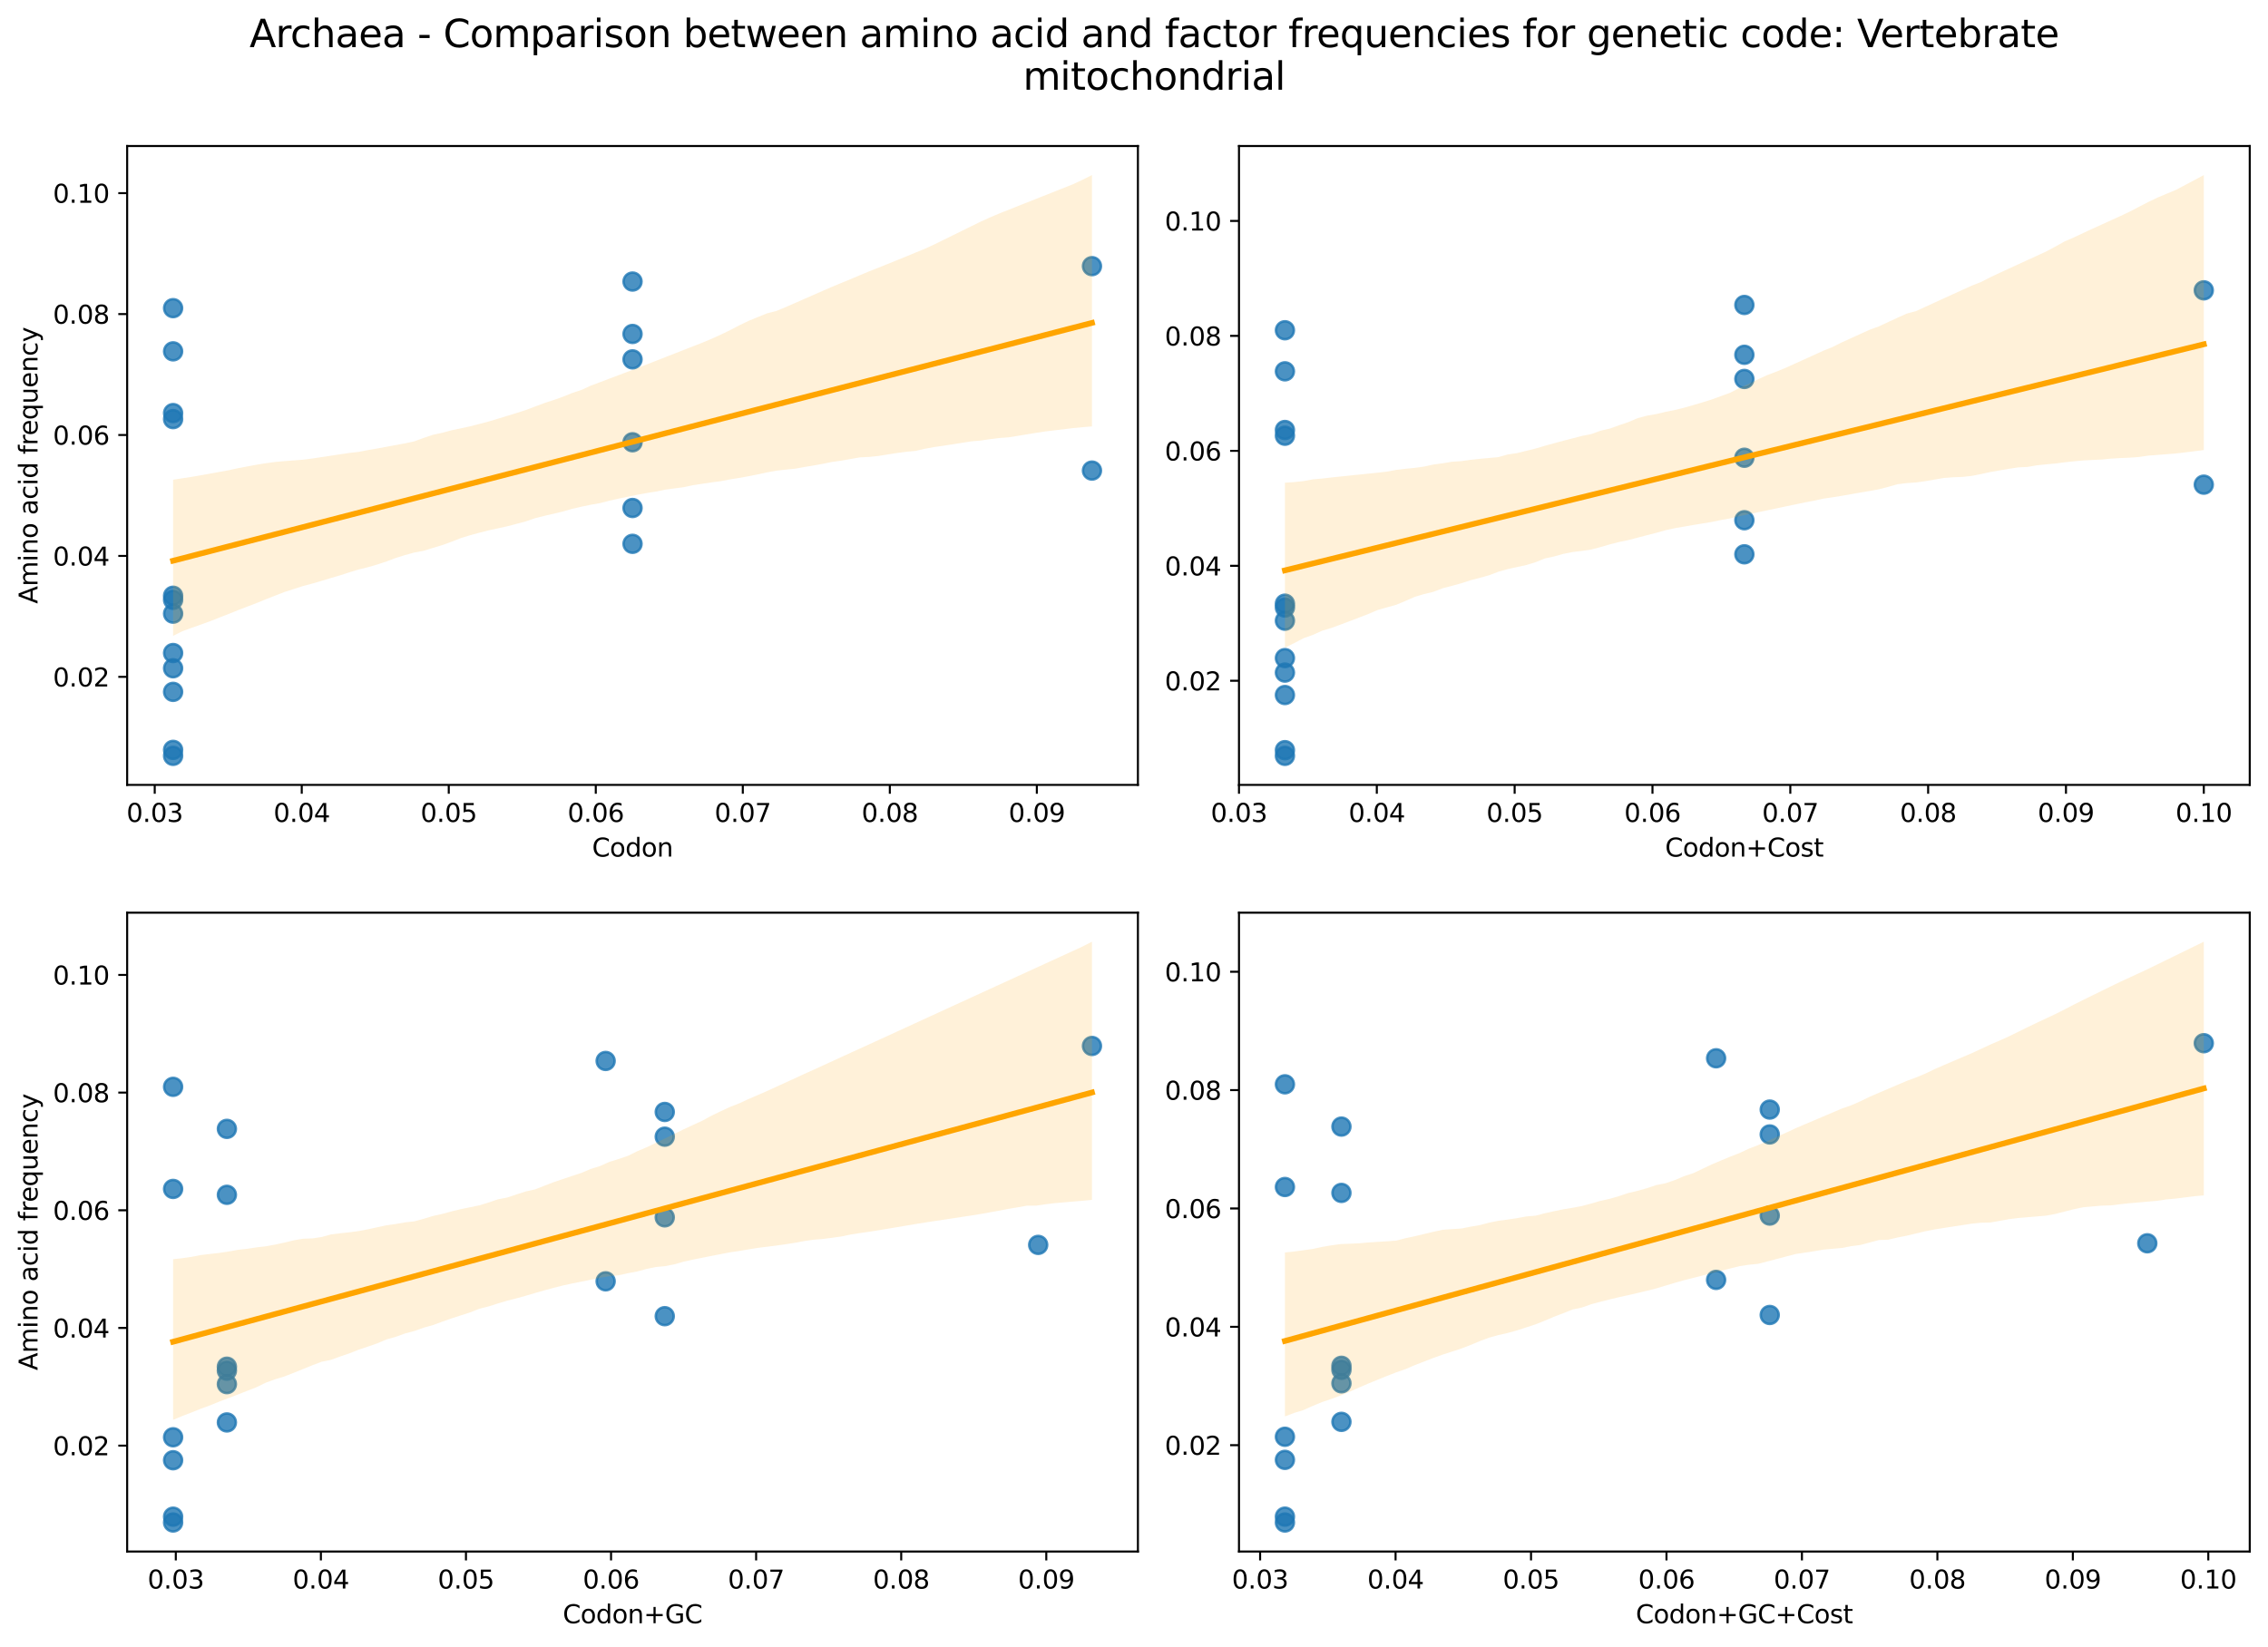 <?xml version="1.0" encoding="utf-8" standalone="no"?>
<!DOCTYPE svg PUBLIC "-//W3C//DTD SVG 1.1//EN"
  "http://www.w3.org/Graphics/SVG/1.1/DTD/svg11.dtd">
<svg xmlns:xlink="http://www.w3.org/1999/xlink" width="894.344pt" height="649.556pt" viewBox="0 0 894.344 649.556" xmlns="http://www.w3.org/2000/svg" version="1.1">
 <defs>
  <style type="text/css">*{stroke-linejoin: round; stroke-linecap: butt}</style>
 </defs>
 <g id="figure_1">
  <g id="patch_1">
   <path d="M 0 649.556 
L 894.344 649.556 
L 894.344 0 
L 0 0 
z
" style="fill: #ffffff"/>
  </g>
  <g id="axes_1">
   <g id="patch_2">
    <path d="M 50.144 309.6 
L 448.715 309.6 
L 448.715 57.6 
L 50.144 57.6 
z
" style="fill: #ffffff"/>
   </g>
   <g id="PathCollection_1">
    <defs>
     <path id="mba26ab1f4c" d="M 0 3.536 
C 0.938 3.536 1.837 3.163 2.5 2.5 
C 3.163 1.837 3.536 0.938 3.536 0 
C 3.536 -0.938 3.163 -1.837 2.5 -2.5 
C 1.837 -3.163 0.938 -3.536 0 -3.536 
C -0.938 -3.536 -1.837 -3.163 -2.5 -2.5 
C -3.163 -1.837 -3.536 -0.938 -3.536 0 
C -3.536 0.938 -3.163 1.837 -2.5 2.5 
C -1.837 3.163 -0.938 3.536 0 3.536 
z
" style="stroke: #1f77b4; stroke-opacity: 0.8"/>
    </defs>
    <g clip-path="url(#peeaeea1a4b)">
     <use xlink:href="#mba26ab1f4c" x="68.261" y="257.583" style="fill: #1f77b4; fill-opacity: 0.8; stroke: #1f77b4; stroke-opacity: 0.8"/>
     <use xlink:href="#mba26ab1f4c" x="68.261" y="298.145" style="fill: #1f77b4; fill-opacity: 0.8; stroke: #1f77b4; stroke-opacity: 0.8"/>
     <use xlink:href="#mba26ab1f4c" x="68.261" y="295.782" style="fill: #1f77b4; fill-opacity: 0.8; stroke: #1f77b4; stroke-opacity: 0.8"/>
     <use xlink:href="#mba26ab1f4c" x="68.261" y="162.934" style="fill: #1f77b4; fill-opacity: 0.8; stroke: #1f77b4; stroke-opacity: 0.8"/>
     <use xlink:href="#mba26ab1f4c" x="68.261" y="121.548" style="fill: #1f77b4; fill-opacity: 0.8; stroke: #1f77b4; stroke-opacity: 0.8"/>
     <use xlink:href="#mba26ab1f4c" x="68.261" y="242.053" style="fill: #1f77b4; fill-opacity: 0.8; stroke: #1f77b4; stroke-opacity: 0.8"/>
     <use xlink:href="#mba26ab1f4c" x="68.261" y="272.902" style="fill: #1f77b4; fill-opacity: 0.8; stroke: #1f77b4; stroke-opacity: 0.8"/>
     <use xlink:href="#mba26ab1f4c" x="68.261" y="165.316" style="fill: #1f77b4; fill-opacity: 0.8; stroke: #1f77b4; stroke-opacity: 0.8"/>
     <use xlink:href="#mba26ab1f4c" x="68.261" y="234.997" style="fill: #1f77b4; fill-opacity: 0.8; stroke: #1f77b4; stroke-opacity: 0.8"/>
     <use xlink:href="#mba26ab1f4c" x="68.261" y="263.594" style="fill: #1f77b4; fill-opacity: 0.8; stroke: #1f77b4; stroke-opacity: 0.8"/>
     <use xlink:href="#mba26ab1f4c" x="68.261" y="236.608" style="fill: #1f77b4; fill-opacity: 0.8; stroke: #1f77b4; stroke-opacity: 0.8"/>
     <use xlink:href="#mba26ab1f4c" x="68.261" y="138.588" style="fill: #1f77b4; fill-opacity: 0.8; stroke: #1f77b4; stroke-opacity: 0.8"/>
     <use xlink:href="#mba26ab1f4c" x="249.429" y="141.751" style="fill: #1f77b4; fill-opacity: 0.8; stroke: #1f77b4; stroke-opacity: 0.8"/>
     <use xlink:href="#mba26ab1f4c" x="249.429" y="131.732" style="fill: #1f77b4; fill-opacity: 0.8; stroke: #1f77b4; stroke-opacity: 0.8"/>
     <use xlink:href="#mba26ab1f4c" x="249.429" y="214.511" style="fill: #1f77b4; fill-opacity: 0.8; stroke: #1f77b4; stroke-opacity: 0.8"/>
     <use xlink:href="#mba26ab1f4c" x="249.429" y="200.377" style="fill: #1f77b4; fill-opacity: 0.8; stroke: #1f77b4; stroke-opacity: 0.8"/>
     <use xlink:href="#mba26ab1f4c" x="249.429" y="111.055" style="fill: #1f77b4; fill-opacity: 0.8; stroke: #1f77b4; stroke-opacity: 0.8"/>
     <use xlink:href="#mba26ab1f4c" x="430.598" y="104.982" style="fill: #1f77b4; fill-opacity: 0.8; stroke: #1f77b4; stroke-opacity: 0.8"/>
     <use xlink:href="#mba26ab1f4c" x="249.429" y="174.45" style="fill: #1f77b4; fill-opacity: 0.8; stroke: #1f77b4; stroke-opacity: 0.8"/>
     <use xlink:href="#mba26ab1f4c" x="430.598" y="185.617" style="fill: #1f77b4; fill-opacity: 0.8; stroke: #1f77b4; stroke-opacity: 0.8"/>
    </g>
   </g>
   <g id="PolyCollection_1">
    <path d="M 68.261 189.232 
L 68.261 250.802 
L 71.921 248.976 
L 75.581 247.642 
L 79.241 246.349 
L 82.901 245.013 
L 86.561 243.566 
L 90.22 242.155 
L 93.88 240.674 
L 97.54 239.259 
L 101.2 237.866 
L 104.86 236.361 
L 108.52 234.944 
L 112.18 233.507 
L 115.84 232.347 
L 119.5 231.154 
L 123.16 230.193 
L 126.82 229.116 
L 130.48 228.001 
L 134.14 226.924 
L 137.8 225.734 
L 141.46 224.619 
L 145.12 223.734 
L 148.78 222.662 
L 152.44 221.451 
L 156.1 220.069 
L 159.76 218.936 
L 163.42 217.936 
L 167.08 217.251 
L 170.74 216.113 
L 174.4 215.012 
L 178.06 213.694 
L 181.72 212.248 
L 185.38 211.119 
L 189.04 210.127 
L 192.7 209.194 
L 196.36 208.404 
L 200.02 207.591 
L 203.68 206.639 
L 207.34 205.66 
L 211 204.393 
L 214.66 203.484 
L 218.32 202.637 
L 221.98 201.748 
L 225.64 200.702 
L 229.3 199.851 
L 232.96 199.098 
L 236.62 198.454 
L 240.28 197.505 
L 243.94 196.677 
L 247.599 195.946 
L 251.259 195.164 
L 254.919 194.496 
L 258.579 193.913 
L 262.239 193.153 
L 265.899 192.664 
L 269.559 192.173 
L 273.219 191.386 
L 276.879 190.832 
L 280.539 190.285 
L 284.199 189.807 
L 287.859 189.098 
L 291.519 188.518 
L 295.179 187.849 
L 298.839 187.108 
L 302.499 186.326 
L 306.159 185.659 
L 309.819 185.242 
L 313.479 184.885 
L 317.139 184.219 
L 320.799 183.619 
L 324.459 182.957 
L 328.119 182.207 
L 331.779 181.692 
L 335.439 181.052 
L 339.099 180.409 
L 342.759 180.228 
L 346.419 179.853 
L 350.079 179.253 
L 353.739 178.689 
L 357.399 178.201 
L 361.059 177.849 
L 364.719 177.013 
L 368.379 176.339 
L 372.039 175.817 
L 375.699 175.249 
L 379.359 174.671 
L 383.019 174.088 
L 386.679 173.782 
L 390.339 173.233 
L 393.999 172.778 
L 397.659 172.509 
L 401.318 171.926 
L 404.978 171.323 
L 408.638 170.721 
L 412.298 170.162 
L 415.958 169.73 
L 419.618 169.289 
L 423.278 168.849 
L 426.938 168.498 
L 430.598 168.197 
L 430.598 69.055 
L 430.598 69.055 
L 426.938 70.884 
L 423.278 72.605 
L 419.618 74.058 
L 415.958 75.51 
L 412.298 76.962 
L 408.638 78.415 
L 404.978 79.867 
L 401.318 81.32 
L 397.659 82.772 
L 393.999 84.225 
L 390.339 85.789 
L 386.679 87.441 
L 383.019 89.239 
L 379.359 91.039 
L 375.699 92.84 
L 372.039 94.642 
L 368.379 96.443 
L 364.719 98.128 
L 361.059 99.616 
L 357.399 101.132 
L 353.739 102.617 
L 350.079 104.1 
L 346.419 105.583 
L 342.759 107.024 
L 339.099 108.548 
L 335.439 110.103 
L 331.779 111.604 
L 328.119 113.115 
L 324.459 114.72 
L 320.799 116.324 
L 317.139 117.929 
L 313.479 119.533 
L 309.819 121.138 
L 306.159 122.655 
L 302.499 123.583 
L 298.839 125.069 
L 295.179 126.57 
L 291.519 128.336 
L 287.859 130.251 
L 284.199 132.008 
L 280.539 133.675 
L 276.879 135.198 
L 273.219 136.623 
L 269.559 138.057 
L 265.899 139.491 
L 262.239 140.925 
L 258.579 142.359 
L 254.919 143.794 
L 251.259 145.228 
L 247.599 146.6 
L 243.94 147.977 
L 240.28 149.359 
L 236.62 150.748 
L 232.96 152.111 
L 229.3 153.804 
L 225.64 155.007 
L 221.98 156.494 
L 218.32 157.789 
L 214.66 158.978 
L 211 160.352 
L 207.34 161.732 
L 203.68 162.912 
L 200.02 164.04 
L 196.36 165.161 
L 192.7 166.257 
L 189.04 167.22 
L 185.38 168.164 
L 181.72 168.956 
L 178.06 169.724 
L 174.4 170.706 
L 170.74 171.501 
L 167.08 172.731 
L 163.42 174.075 
L 159.76 174.873 
L 156.1 175.552 
L 152.44 176.215 
L 148.78 176.905 
L 145.12 177.529 
L 141.46 178.235 
L 137.8 178.655 
L 134.14 179.198 
L 130.48 179.752 
L 126.82 180.305 
L 123.16 180.859 
L 119.5 181.329 
L 115.84 181.605 
L 112.18 181.882 
L 108.52 182.212 
L 104.86 182.711 
L 101.2 183.303 
L 97.54 183.981 
L 93.88 184.672 
L 90.22 185.474 
L 86.561 186.134 
L 82.901 186.795 
L 79.241 187.456 
L 75.581 188.096 
L 71.921 188.658 
L 68.261 189.232 
z
" clip-path="url(#peeaeea1a4b)" style="fill: #ffa500; fill-opacity: 0.15"/>
   </g>
   <g id="matplotlib.axis_1">
    <g id="xtick_1">
     <g id="line2d_1">
      <defs>
       <path id="m8157fc4a26" d="M 0 0 
L 0 3.5 
" style="stroke: #000000; stroke-width: 0.8"/>
      </defs>
      <g>
       <use xlink:href="#m8157fc4a26" x="61.014" y="309.6" style="stroke: #000000; stroke-width: 0.8"/>
      </g>
     </g>
     <g id="text_1">
      <!-- 0.03 -->
      <g transform="translate(49.881 324.198) scale(0.1 -0.1)">
       <defs>
        <path id="DejaVuSans-30" d="M 2034 4250 
Q 1547 4250 1301 3770 
Q 1056 3291 1056 2328 
Q 1056 1369 1301 889 
Q 1547 409 2034 409 
Q 2525 409 2770 889 
Q 3016 1369 3016 2328 
Q 3016 3291 2770 3770 
Q 2525 4250 2034 4250 
z
M 2034 4750 
Q 2819 4750 3233 4129 
Q 3647 3509 3647 2328 
Q 3647 1150 3233 529 
Q 2819 -91 2034 -91 
Q 1250 -91 836 529 
Q 422 1150 422 2328 
Q 422 3509 836 4129 
Q 1250 4750 2034 4750 
z
" transform="scale(0.016)"/>
        <path id="DejaVuSans-2e" d="M 684 794 
L 1344 794 
L 1344 0 
L 684 0 
L 684 794 
z
" transform="scale(0.016)"/>
        <path id="DejaVuSans-33" d="M 2597 2516 
Q 3050 2419 3304 2112 
Q 3559 1806 3559 1356 
Q 3559 666 3084 287 
Q 2609 -91 1734 -91 
Q 1441 -91 1130 -33 
Q 819 25 488 141 
L 488 750 
Q 750 597 1062 519 
Q 1375 441 1716 441 
Q 2309 441 2620 675 
Q 2931 909 2931 1356 
Q 2931 1769 2642 2001 
Q 2353 2234 1838 2234 
L 1294 2234 
L 1294 2753 
L 1863 2753 
Q 2328 2753 2575 2939 
Q 2822 3125 2822 3475 
Q 2822 3834 2567 4026 
Q 2313 4219 1838 4219 
Q 1578 4219 1281 4162 
Q 984 4106 628 3988 
L 628 4550 
Q 988 4650 1302 4700 
Q 1616 4750 1894 4750 
Q 2613 4750 3031 4423 
Q 3450 4097 3450 3541 
Q 3450 3153 3228 2886 
Q 3006 2619 2597 2516 
z
" transform="scale(0.016)"/>
       </defs>
       <use xlink:href="#DejaVuSans-30"/>
       <use xlink:href="#DejaVuSans-2e" x="63.623"/>
       <use xlink:href="#DejaVuSans-30" x="95.41"/>
       <use xlink:href="#DejaVuSans-33" x="159.033"/>
      </g>
     </g>
    </g>
    <g id="xtick_2">
     <g id="line2d_2">
      <g>
       <use xlink:href="#m8157fc4a26" x="118.988" y="309.6" style="stroke: #000000; stroke-width: 0.8"/>
      </g>
     </g>
     <g id="text_2">
      <!-- 0.04 -->
      <g transform="translate(107.855 324.198) scale(0.1 -0.1)">
       <defs>
        <path id="DejaVuSans-34" d="M 2419 4116 
L 825 1625 
L 2419 1625 
L 2419 4116 
z
M 2253 4666 
L 3047 4666 
L 3047 1625 
L 3713 1625 
L 3713 1100 
L 3047 1100 
L 3047 0 
L 2419 0 
L 2419 1100 
L 313 1100 
L 313 1709 
L 2253 4666 
z
" transform="scale(0.016)"/>
       </defs>
       <use xlink:href="#DejaVuSans-30"/>
       <use xlink:href="#DejaVuSans-2e" x="63.623"/>
       <use xlink:href="#DejaVuSans-30" x="95.41"/>
       <use xlink:href="#DejaVuSans-34" x="159.033"/>
      </g>
     </g>
    </g>
    <g id="xtick_3">
     <g id="line2d_3">
      <g>
       <use xlink:href="#m8157fc4a26" x="176.962" y="309.6" style="stroke: #000000; stroke-width: 0.8"/>
      </g>
     </g>
     <g id="text_3">
      <!-- 0.05 -->
      <g transform="translate(165.829 324.198) scale(0.1 -0.1)">
       <defs>
        <path id="DejaVuSans-35" d="M 691 4666 
L 3169 4666 
L 3169 4134 
L 1269 4134 
L 1269 2991 
Q 1406 3038 1543 3061 
Q 1681 3084 1819 3084 
Q 2600 3084 3056 2656 
Q 3513 2228 3513 1497 
Q 3513 744 3044 326 
Q 2575 -91 1722 -91 
Q 1428 -91 1123 -41 
Q 819 9 494 109 
L 494 744 
Q 775 591 1075 516 
Q 1375 441 1709 441 
Q 2250 441 2565 725 
Q 2881 1009 2881 1497 
Q 2881 1984 2565 2268 
Q 2250 2553 1709 2553 
Q 1456 2553 1204 2497 
Q 953 2441 691 2322 
L 691 4666 
z
" transform="scale(0.016)"/>
       </defs>
       <use xlink:href="#DejaVuSans-30"/>
       <use xlink:href="#DejaVuSans-2e" x="63.623"/>
       <use xlink:href="#DejaVuSans-30" x="95.41"/>
       <use xlink:href="#DejaVuSans-35" x="159.033"/>
      </g>
     </g>
    </g>
    <g id="xtick_4">
     <g id="line2d_4">
      <g>
       <use xlink:href="#m8157fc4a26" x="234.936" y="309.6" style="stroke: #000000; stroke-width: 0.8"/>
      </g>
     </g>
     <g id="text_4">
      <!-- 0.06 -->
      <g transform="translate(223.803 324.198) scale(0.1 -0.1)">
       <defs>
        <path id="DejaVuSans-36" d="M 2113 2584 
Q 1688 2584 1439 2293 
Q 1191 2003 1191 1497 
Q 1191 994 1439 701 
Q 1688 409 2113 409 
Q 2538 409 2786 701 
Q 3034 994 3034 1497 
Q 3034 2003 2786 2293 
Q 2538 2584 2113 2584 
z
M 3366 4563 
L 3366 3988 
Q 3128 4100 2886 4159 
Q 2644 4219 2406 4219 
Q 1781 4219 1451 3797 
Q 1122 3375 1075 2522 
Q 1259 2794 1537 2939 
Q 1816 3084 2150 3084 
Q 2853 3084 3261 2657 
Q 3669 2231 3669 1497 
Q 3669 778 3244 343 
Q 2819 -91 2113 -91 
Q 1303 -91 875 529 
Q 447 1150 447 2328 
Q 447 3434 972 4092 
Q 1497 4750 2381 4750 
Q 2619 4750 2861 4703 
Q 3103 4656 3366 4563 
z
" transform="scale(0.016)"/>
       </defs>
       <use xlink:href="#DejaVuSans-30"/>
       <use xlink:href="#DejaVuSans-2e" x="63.623"/>
       <use xlink:href="#DejaVuSans-30" x="95.41"/>
       <use xlink:href="#DejaVuSans-36" x="159.033"/>
      </g>
     </g>
    </g>
    <g id="xtick_5">
     <g id="line2d_5">
      <g>
       <use xlink:href="#m8157fc4a26" x="292.91" y="309.6" style="stroke: #000000; stroke-width: 0.8"/>
      </g>
     </g>
     <g id="text_5">
      <!-- 0.07 -->
      <g transform="translate(281.777 324.198) scale(0.1 -0.1)">
       <defs>
        <path id="DejaVuSans-37" d="M 525 4666 
L 3525 4666 
L 3525 4397 
L 1831 0 
L 1172 0 
L 2766 4134 
L 525 4134 
L 525 4666 
z
" transform="scale(0.016)"/>
       </defs>
       <use xlink:href="#DejaVuSans-30"/>
       <use xlink:href="#DejaVuSans-2e" x="63.623"/>
       <use xlink:href="#DejaVuSans-30" x="95.41"/>
       <use xlink:href="#DejaVuSans-37" x="159.033"/>
      </g>
     </g>
    </g>
    <g id="xtick_6">
     <g id="line2d_6">
      <g>
       <use xlink:href="#m8157fc4a26" x="350.884" y="309.6" style="stroke: #000000; stroke-width: 0.8"/>
      </g>
     </g>
     <g id="text_6">
      <!-- 0.08 -->
      <g transform="translate(339.751 324.198) scale(0.1 -0.1)">
       <defs>
        <path id="DejaVuSans-38" d="M 2034 2216 
Q 1584 2216 1326 1975 
Q 1069 1734 1069 1313 
Q 1069 891 1326 650 
Q 1584 409 2034 409 
Q 2484 409 2743 651 
Q 3003 894 3003 1313 
Q 3003 1734 2745 1975 
Q 2488 2216 2034 2216 
z
M 1403 2484 
Q 997 2584 770 2862 
Q 544 3141 544 3541 
Q 544 4100 942 4425 
Q 1341 4750 2034 4750 
Q 2731 4750 3128 4425 
Q 3525 4100 3525 3541 
Q 3525 3141 3298 2862 
Q 3072 2584 2669 2484 
Q 3125 2378 3379 2068 
Q 3634 1759 3634 1313 
Q 3634 634 3220 271 
Q 2806 -91 2034 -91 
Q 1263 -91 848 271 
Q 434 634 434 1313 
Q 434 1759 690 2068 
Q 947 2378 1403 2484 
z
M 1172 3481 
Q 1172 3119 1398 2916 
Q 1625 2713 2034 2713 
Q 2441 2713 2670 2916 
Q 2900 3119 2900 3481 
Q 2900 3844 2670 4047 
Q 2441 4250 2034 4250 
Q 1625 4250 1398 4047 
Q 1172 3844 1172 3481 
z
" transform="scale(0.016)"/>
       </defs>
       <use xlink:href="#DejaVuSans-30"/>
       <use xlink:href="#DejaVuSans-2e" x="63.623"/>
       <use xlink:href="#DejaVuSans-30" x="95.41"/>
       <use xlink:href="#DejaVuSans-38" x="159.033"/>
      </g>
     </g>
    </g>
    <g id="xtick_7">
     <g id="line2d_7">
      <g>
       <use xlink:href="#m8157fc4a26" x="408.858" y="309.6" style="stroke: #000000; stroke-width: 0.8"/>
      </g>
     </g>
     <g id="text_7">
      <!-- 0.09 -->
      <g transform="translate(397.725 324.198) scale(0.1 -0.1)">
       <defs>
        <path id="DejaVuSans-39" d="M 703 97 
L 703 672 
Q 941 559 1184 500 
Q 1428 441 1663 441 
Q 2288 441 2617 861 
Q 2947 1281 2994 2138 
Q 2813 1869 2534 1725 
Q 2256 1581 1919 1581 
Q 1219 1581 811 2004 
Q 403 2428 403 3163 
Q 403 3881 828 4315 
Q 1253 4750 1959 4750 
Q 2769 4750 3195 4129 
Q 3622 3509 3622 2328 
Q 3622 1225 3098 567 
Q 2575 -91 1691 -91 
Q 1453 -91 1209 -44 
Q 966 3 703 97 
z
M 1959 2075 
Q 2384 2075 2632 2365 
Q 2881 2656 2881 3163 
Q 2881 3666 2632 3958 
Q 2384 4250 1959 4250 
Q 1534 4250 1286 3958 
Q 1038 3666 1038 3163 
Q 1038 2656 1286 2365 
Q 1534 2075 1959 2075 
z
" transform="scale(0.016)"/>
       </defs>
       <use xlink:href="#DejaVuSans-30"/>
       <use xlink:href="#DejaVuSans-2e" x="63.623"/>
       <use xlink:href="#DejaVuSans-30" x="95.41"/>
       <use xlink:href="#DejaVuSans-39" x="159.033"/>
      </g>
     </g>
    </g>
    <g id="text_8">
     <!-- Codon -->
     <g transform="translate(233.476 337.877) scale(0.1 -0.1)">
      <defs>
       <path id="DejaVuSans-43" d="M 4122 4306 
L 4122 3641 
Q 3803 3938 3442 4084 
Q 3081 4231 2675 4231 
Q 1875 4231 1450 3742 
Q 1025 3253 1025 2328 
Q 1025 1406 1450 917 
Q 1875 428 2675 428 
Q 3081 428 3442 575 
Q 3803 722 4122 1019 
L 4122 359 
Q 3791 134 3420 21 
Q 3050 -91 2638 -91 
Q 1578 -91 968 557 
Q 359 1206 359 2328 
Q 359 3453 968 4101 
Q 1578 4750 2638 4750 
Q 3056 4750 3426 4639 
Q 3797 4528 4122 4306 
z
" transform="scale(0.016)"/>
       <path id="DejaVuSans-6f" d="M 1959 3097 
Q 1497 3097 1228 2736 
Q 959 2375 959 1747 
Q 959 1119 1226 758 
Q 1494 397 1959 397 
Q 2419 397 2687 759 
Q 2956 1122 2956 1747 
Q 2956 2369 2687 2733 
Q 2419 3097 1959 3097 
z
M 1959 3584 
Q 2709 3584 3137 3096 
Q 3566 2609 3566 1747 
Q 3566 888 3137 398 
Q 2709 -91 1959 -91 
Q 1206 -91 779 398 
Q 353 888 353 1747 
Q 353 2609 779 3096 
Q 1206 3584 1959 3584 
z
" transform="scale(0.016)"/>
       <path id="DejaVuSans-64" d="M 2906 2969 
L 2906 4863 
L 3481 4863 
L 3481 0 
L 2906 0 
L 2906 525 
Q 2725 213 2448 61 
Q 2172 -91 1784 -91 
Q 1150 -91 751 415 
Q 353 922 353 1747 
Q 353 2572 751 3078 
Q 1150 3584 1784 3584 
Q 2172 3584 2448 3432 
Q 2725 3281 2906 2969 
z
M 947 1747 
Q 947 1113 1208 752 
Q 1469 391 1925 391 
Q 2381 391 2643 752 
Q 2906 1113 2906 1747 
Q 2906 2381 2643 2742 
Q 2381 3103 1925 3103 
Q 1469 3103 1208 2742 
Q 947 2381 947 1747 
z
" transform="scale(0.016)"/>
       <path id="DejaVuSans-6e" d="M 3513 2113 
L 3513 0 
L 2938 0 
L 2938 2094 
Q 2938 2591 2744 2837 
Q 2550 3084 2163 3084 
Q 1697 3084 1428 2787 
Q 1159 2491 1159 1978 
L 1159 0 
L 581 0 
L 581 3500 
L 1159 3500 
L 1159 2956 
Q 1366 3272 1645 3428 
Q 1925 3584 2291 3584 
Q 2894 3584 3203 3211 
Q 3513 2838 3513 2113 
z
" transform="scale(0.016)"/>
      </defs>
      <use xlink:href="#DejaVuSans-43"/>
      <use xlink:href="#DejaVuSans-6f" x="69.824"/>
      <use xlink:href="#DejaVuSans-64" x="131.006"/>
      <use xlink:href="#DejaVuSans-6f" x="194.482"/>
      <use xlink:href="#DejaVuSans-6e" x="255.664"/>
     </g>
    </g>
   </g>
   <g id="matplotlib.axis_2">
    <g id="ytick_1">
     <g id="line2d_8">
      <defs>
       <path id="m35fdf47012" d="M 0 0 
L -3.5 0 
" style="stroke: #000000; stroke-width: 0.8"/>
      </defs>
      <g>
       <use xlink:href="#m35fdf47012" x="50.144" y="266.98" style="stroke: #000000; stroke-width: 0.8"/>
      </g>
     </g>
     <g id="text_9">
      <!-- 0.02 -->
      <g transform="translate(20.878 270.779) scale(0.1 -0.1)">
       <defs>
        <path id="DejaVuSans-32" d="M 1228 531 
L 3431 531 
L 3431 0 
L 469 0 
L 469 531 
Q 828 903 1448 1529 
Q 2069 2156 2228 2338 
Q 2531 2678 2651 2914 
Q 2772 3150 2772 3378 
Q 2772 3750 2511 3984 
Q 2250 4219 1831 4219 
Q 1534 4219 1204 4116 
Q 875 4013 500 3803 
L 500 4441 
Q 881 4594 1212 4672 
Q 1544 4750 1819 4750 
Q 2544 4750 2975 4387 
Q 3406 4025 3406 3419 
Q 3406 3131 3298 2873 
Q 3191 2616 2906 2266 
Q 2828 2175 2409 1742 
Q 1991 1309 1228 531 
z
" transform="scale(0.016)"/>
       </defs>
       <use xlink:href="#DejaVuSans-30"/>
       <use xlink:href="#DejaVuSans-2e" x="63.623"/>
       <use xlink:href="#DejaVuSans-30" x="95.41"/>
       <use xlink:href="#DejaVuSans-32" x="159.033"/>
      </g>
     </g>
    </g>
    <g id="ytick_2">
     <g id="line2d_9">
      <g>
       <use xlink:href="#m35fdf47012" x="50.144" y="219.28" style="stroke: #000000; stroke-width: 0.8"/>
      </g>
     </g>
     <g id="text_10">
      <!-- 0.04 -->
      <g transform="translate(20.878 223.08) scale(0.1 -0.1)">
       <use xlink:href="#DejaVuSans-30"/>
       <use xlink:href="#DejaVuSans-2e" x="63.623"/>
       <use xlink:href="#DejaVuSans-30" x="95.41"/>
       <use xlink:href="#DejaVuSans-34" x="159.033"/>
      </g>
     </g>
    </g>
    <g id="ytick_3">
     <g id="line2d_10">
      <g>
       <use xlink:href="#m35fdf47012" x="50.144" y="171.581" style="stroke: #000000; stroke-width: 0.8"/>
      </g>
     </g>
     <g id="text_11">
      <!-- 0.06 -->
      <g transform="translate(20.878 175.38) scale(0.1 -0.1)">
       <use xlink:href="#DejaVuSans-30"/>
       <use xlink:href="#DejaVuSans-2e" x="63.623"/>
       <use xlink:href="#DejaVuSans-30" x="95.41"/>
       <use xlink:href="#DejaVuSans-36" x="159.033"/>
      </g>
     </g>
    </g>
    <g id="ytick_4">
     <g id="line2d_11">
      <g>
       <use xlink:href="#m35fdf47012" x="50.144" y="123.882" style="stroke: #000000; stroke-width: 0.8"/>
      </g>
     </g>
     <g id="text_12">
      <!-- 0.08 -->
      <g transform="translate(20.878 127.681) scale(0.1 -0.1)">
       <use xlink:href="#DejaVuSans-30"/>
       <use xlink:href="#DejaVuSans-2e" x="63.623"/>
       <use xlink:href="#DejaVuSans-30" x="95.41"/>
       <use xlink:href="#DejaVuSans-38" x="159.033"/>
      </g>
     </g>
    </g>
    <g id="ytick_5">
     <g id="line2d_12">
      <g>
       <use xlink:href="#m35fdf47012" x="50.144" y="76.182" style="stroke: #000000; stroke-width: 0.8"/>
      </g>
     </g>
     <g id="text_13">
      <!-- 0.10 -->
      <g transform="translate(20.878 79.981) scale(0.1 -0.1)">
       <defs>
        <path id="DejaVuSans-31" d="M 794 531 
L 1825 531 
L 1825 4091 
L 703 3866 
L 703 4441 
L 1819 4666 
L 2450 4666 
L 2450 531 
L 3481 531 
L 3481 0 
L 794 0 
L 794 531 
z
" transform="scale(0.016)"/>
       </defs>
       <use xlink:href="#DejaVuSans-30"/>
       <use xlink:href="#DejaVuSans-2e" x="63.623"/>
       <use xlink:href="#DejaVuSans-31" x="95.41"/>
       <use xlink:href="#DejaVuSans-30" x="159.033"/>
      </g>
     </g>
    </g>
    <g id="text_14">
     <!-- Amino acid frequency -->
     <g transform="translate(14.798 238.139) rotate(-90) scale(0.1 -0.1)">
      <defs>
       <path id="DejaVuSans-41" d="M 2188 4044 
L 1331 1722 
L 3047 1722 
L 2188 4044 
z
M 1831 4666 
L 2547 4666 
L 4325 0 
L 3669 0 
L 3244 1197 
L 1141 1197 
L 716 0 
L 50 0 
L 1831 4666 
z
" transform="scale(0.016)"/>
       <path id="DejaVuSans-6d" d="M 3328 2828 
Q 3544 3216 3844 3400 
Q 4144 3584 4550 3584 
Q 5097 3584 5394 3201 
Q 5691 2819 5691 2113 
L 5691 0 
L 5113 0 
L 5113 2094 
Q 5113 2597 4934 2840 
Q 4756 3084 4391 3084 
Q 3944 3084 3684 2787 
Q 3425 2491 3425 1978 
L 3425 0 
L 2847 0 
L 2847 2094 
Q 2847 2600 2669 2842 
Q 2491 3084 2119 3084 
Q 1678 3084 1418 2786 
Q 1159 2488 1159 1978 
L 1159 0 
L 581 0 
L 581 3500 
L 1159 3500 
L 1159 2956 
Q 1356 3278 1631 3431 
Q 1906 3584 2284 3584 
Q 2666 3584 2933 3390 
Q 3200 3197 3328 2828 
z
" transform="scale(0.016)"/>
       <path id="DejaVuSans-69" d="M 603 3500 
L 1178 3500 
L 1178 0 
L 603 0 
L 603 3500 
z
M 603 4863 
L 1178 4863 
L 1178 4134 
L 603 4134 
L 603 4863 
z
" transform="scale(0.016)"/>
       <path id="DejaVuSans-20" transform="scale(0.016)"/>
       <path id="DejaVuSans-61" d="M 2194 1759 
Q 1497 1759 1228 1600 
Q 959 1441 959 1056 
Q 959 750 1161 570 
Q 1363 391 1709 391 
Q 2188 391 2477 730 
Q 2766 1069 2766 1631 
L 2766 1759 
L 2194 1759 
z
M 3341 1997 
L 3341 0 
L 2766 0 
L 2766 531 
Q 2569 213 2275 61 
Q 1981 -91 1556 -91 
Q 1019 -91 701 211 
Q 384 513 384 1019 
Q 384 1609 779 1909 
Q 1175 2209 1959 2209 
L 2766 2209 
L 2766 2266 
Q 2766 2663 2505 2880 
Q 2244 3097 1772 3097 
Q 1472 3097 1187 3025 
Q 903 2953 641 2809 
L 641 3341 
Q 956 3463 1253 3523 
Q 1550 3584 1831 3584 
Q 2591 3584 2966 3190 
Q 3341 2797 3341 1997 
z
" transform="scale(0.016)"/>
       <path id="DejaVuSans-63" d="M 3122 3366 
L 3122 2828 
Q 2878 2963 2633 3030 
Q 2388 3097 2138 3097 
Q 1578 3097 1268 2742 
Q 959 2388 959 1747 
Q 959 1106 1268 751 
Q 1578 397 2138 397 
Q 2388 397 2633 464 
Q 2878 531 3122 666 
L 3122 134 
Q 2881 22 2623 -34 
Q 2366 -91 2075 -91 
Q 1284 -91 818 406 
Q 353 903 353 1747 
Q 353 2603 823 3093 
Q 1294 3584 2113 3584 
Q 2378 3584 2631 3529 
Q 2884 3475 3122 3366 
z
" transform="scale(0.016)"/>
       <path id="DejaVuSans-66" d="M 2375 4863 
L 2375 4384 
L 1825 4384 
Q 1516 4384 1395 4259 
Q 1275 4134 1275 3809 
L 1275 3500 
L 2222 3500 
L 2222 3053 
L 1275 3053 
L 1275 0 
L 697 0 
L 697 3053 
L 147 3053 
L 147 3500 
L 697 3500 
L 697 3744 
Q 697 4328 969 4595 
Q 1241 4863 1831 4863 
L 2375 4863 
z
" transform="scale(0.016)"/>
       <path id="DejaVuSans-72" d="M 2631 2963 
Q 2534 3019 2420 3045 
Q 2306 3072 2169 3072 
Q 1681 3072 1420 2755 
Q 1159 2438 1159 1844 
L 1159 0 
L 581 0 
L 581 3500 
L 1159 3500 
L 1159 2956 
Q 1341 3275 1631 3429 
Q 1922 3584 2338 3584 
Q 2397 3584 2469 3576 
Q 2541 3569 2628 3553 
L 2631 2963 
z
" transform="scale(0.016)"/>
       <path id="DejaVuSans-65" d="M 3597 1894 
L 3597 1613 
L 953 1613 
Q 991 1019 1311 708 
Q 1631 397 2203 397 
Q 2534 397 2845 478 
Q 3156 559 3463 722 
L 3463 178 
Q 3153 47 2828 -22 
Q 2503 -91 2169 -91 
Q 1331 -91 842 396 
Q 353 884 353 1716 
Q 353 2575 817 3079 
Q 1281 3584 2069 3584 
Q 2775 3584 3186 3129 
Q 3597 2675 3597 1894 
z
M 3022 2063 
Q 3016 2534 2758 2815 
Q 2500 3097 2075 3097 
Q 1594 3097 1305 2825 
Q 1016 2553 972 2059 
L 3022 2063 
z
" transform="scale(0.016)"/>
       <path id="DejaVuSans-71" d="M 947 1747 
Q 947 1113 1208 752 
Q 1469 391 1925 391 
Q 2381 391 2643 752 
Q 2906 1113 2906 1747 
Q 2906 2381 2643 2742 
Q 2381 3103 1925 3103 
Q 1469 3103 1208 2742 
Q 947 2381 947 1747 
z
M 2906 525 
Q 2725 213 2448 61 
Q 2172 -91 1784 -91 
Q 1150 -91 751 415 
Q 353 922 353 1747 
Q 353 2572 751 3078 
Q 1150 3584 1784 3584 
Q 2172 3584 2448 3432 
Q 2725 3281 2906 2969 
L 2906 3500 
L 3481 3500 
L 3481 -1331 
L 2906 -1331 
L 2906 525 
z
" transform="scale(0.016)"/>
       <path id="DejaVuSans-75" d="M 544 1381 
L 544 3500 
L 1119 3500 
L 1119 1403 
Q 1119 906 1312 657 
Q 1506 409 1894 409 
Q 2359 409 2629 706 
Q 2900 1003 2900 1516 
L 2900 3500 
L 3475 3500 
L 3475 0 
L 2900 0 
L 2900 538 
Q 2691 219 2414 64 
Q 2138 -91 1772 -91 
Q 1169 -91 856 284 
Q 544 659 544 1381 
z
M 1991 3584 
L 1991 3584 
z
" transform="scale(0.016)"/>
       <path id="DejaVuSans-79" d="M 2059 -325 
Q 1816 -950 1584 -1140 
Q 1353 -1331 966 -1331 
L 506 -1331 
L 506 -850 
L 844 -850 
Q 1081 -850 1212 -737 
Q 1344 -625 1503 -206 
L 1606 56 
L 191 3500 
L 800 3500 
L 1894 763 
L 2988 3500 
L 3597 3500 
L 2059 -325 
z
" transform="scale(0.016)"/>
      </defs>
      <use xlink:href="#DejaVuSans-41"/>
      <use xlink:href="#DejaVuSans-6d" x="68.408"/>
      <use xlink:href="#DejaVuSans-69" x="165.82"/>
      <use xlink:href="#DejaVuSans-6e" x="193.604"/>
      <use xlink:href="#DejaVuSans-6f" x="256.982"/>
      <use xlink:href="#DejaVuSans-20" x="318.164"/>
      <use xlink:href="#DejaVuSans-61" x="349.951"/>
      <use xlink:href="#DejaVuSans-63" x="411.23"/>
      <use xlink:href="#DejaVuSans-69" x="466.211"/>
      <use xlink:href="#DejaVuSans-64" x="493.994"/>
      <use xlink:href="#DejaVuSans-20" x="557.471"/>
      <use xlink:href="#DejaVuSans-66" x="589.258"/>
      <use xlink:href="#DejaVuSans-72" x="624.463"/>
      <use xlink:href="#DejaVuSans-65" x="663.326"/>
      <use xlink:href="#DejaVuSans-71" x="724.85"/>
      <use xlink:href="#DejaVuSans-75" x="788.326"/>
      <use xlink:href="#DejaVuSans-65" x="851.705"/>
      <use xlink:href="#DejaVuSans-6e" x="913.229"/>
      <use xlink:href="#DejaVuSans-63" x="976.607"/>
      <use xlink:href="#DejaVuSans-79" x="1031.588"/>
     </g>
    </g>
   </g>
   <g id="line2d_13">
    <path d="M 68.261 221.181 
L 71.921 220.234 
L 75.581 219.286 
L 79.241 218.338 
L 82.901 217.391 
L 86.561 216.443 
L 90.22 215.495 
L 93.88 214.548 
L 97.54 213.6 
L 101.2 212.652 
L 104.86 211.705 
L 108.52 210.757 
L 112.18 209.809 
L 115.84 208.862 
L 119.5 207.914 
L 123.16 206.966 
L 126.82 206.019 
L 130.48 205.071 
L 134.14 204.123 
L 137.8 203.176 
L 141.46 202.228 
L 145.12 201.28 
L 148.78 200.333 
L 152.44 199.385 
L 156.1 198.437 
L 159.76 197.489 
L 163.42 196.542 
L 167.08 195.594 
L 170.74 194.646 
L 174.4 193.699 
L 178.06 192.751 
L 181.72 191.803 
L 185.38 190.856 
L 189.04 189.908 
L 192.7 188.96 
L 196.36 188.013 
L 200.02 187.065 
L 203.68 186.117 
L 207.34 185.17 
L 211 184.222 
L 214.66 183.274 
L 218.32 182.327 
L 221.98 181.379 
L 225.64 180.431 
L 229.3 179.484 
L 232.96 178.536 
L 236.62 177.588 
L 240.28 176.641 
L 243.94 175.693 
L 247.599 174.745 
L 251.259 173.798 
L 254.919 172.85 
L 258.579 171.902 
L 262.239 170.955 
L 265.899 170.007 
L 269.559 169.059 
L 273.219 168.111 
L 276.879 167.164 
L 280.539 166.216 
L 284.199 165.268 
L 287.859 164.321 
L 291.519 163.373 
L 295.179 162.425 
L 298.839 161.478 
L 302.499 160.53 
L 306.159 159.582 
L 309.819 158.635 
L 313.479 157.687 
L 317.139 156.739 
L 320.799 155.792 
L 324.459 154.844 
L 328.119 153.896 
L 331.779 152.949 
L 335.439 152.001 
L 339.099 151.053 
L 342.759 150.106 
L 346.419 149.158 
L 350.079 148.21 
L 353.739 147.263 
L 357.399 146.315 
L 361.059 145.367 
L 364.719 144.42 
L 368.379 143.472 
L 372.039 142.524 
L 375.699 141.577 
L 379.359 140.629 
L 383.019 139.681 
L 386.679 138.733 
L 390.339 137.786 
L 393.999 136.838 
L 397.659 135.89 
L 401.318 134.943 
L 404.978 133.995 
L 408.638 133.047 
L 412.298 132.1 
L 415.958 131.152 
L 419.618 130.204 
L 423.278 129.257 
L 426.938 128.309 
L 430.598 127.361 
" clip-path="url(#peeaeea1a4b)" style="fill: none; stroke: #ffa500; stroke-width: 2.25; stroke-linecap: square"/>
   </g>
   <g id="patch_3">
    <path d="M 50.144 309.6 
L 50.144 57.6 
" style="fill: none; stroke: #000000; stroke-width: 0.8; stroke-linejoin: miter; stroke-linecap: square"/>
   </g>
   <g id="patch_4">
    <path d="M 448.715 309.6 
L 448.715 57.6 
" style="fill: none; stroke: #000000; stroke-width: 0.8; stroke-linejoin: miter; stroke-linecap: square"/>
   </g>
   <g id="patch_5">
    <path d="M 50.144 309.6 
L 448.715 309.6 
" style="fill: none; stroke: #000000; stroke-width: 0.8; stroke-linejoin: miter; stroke-linecap: square"/>
   </g>
   <g id="patch_6">
    <path d="M 50.144 57.6 
L 448.715 57.6 
" style="fill: none; stroke: #000000; stroke-width: 0.8; stroke-linejoin: miter; stroke-linecap: square"/>
   </g>
  </g>
  <g id="axes_2">
   <g id="patch_7">
    <path d="M 488.572 309.6 
L 887.144 309.6 
L 887.144 57.6 
L 488.572 57.6 
z
" style="fill: #ffffff"/>
   </g>
   <g id="PathCollection_2">
    <g clip-path="url(#p5988ef2eee)">
     <use xlink:href="#mba26ab1f4c" x="506.689" y="259.586" style="fill: #1f77b4; fill-opacity: 0.8; stroke: #1f77b4; stroke-opacity: 0.8"/>
     <use xlink:href="#mba26ab1f4c" x="506.689" y="298.145" style="fill: #1f77b4; fill-opacity: 0.8; stroke: #1f77b4; stroke-opacity: 0.8"/>
     <use xlink:href="#mba26ab1f4c" x="506.689" y="295.898" style="fill: #1f77b4; fill-opacity: 0.8; stroke: #1f77b4; stroke-opacity: 0.8"/>
     <use xlink:href="#mba26ab1f4c" x="506.689" y="169.611" style="fill: #1f77b4; fill-opacity: 0.8; stroke: #1f77b4; stroke-opacity: 0.8"/>
     <use xlink:href="#mba26ab1f4c" x="506.689" y="130.268" style="fill: #1f77b4; fill-opacity: 0.8; stroke: #1f77b4; stroke-opacity: 0.8"/>
     <use xlink:href="#mba26ab1f4c" x="506.689" y="244.823" style="fill: #1f77b4; fill-opacity: 0.8; stroke: #1f77b4; stroke-opacity: 0.8"/>
     <use xlink:href="#mba26ab1f4c" x="506.689" y="274.149" style="fill: #1f77b4; fill-opacity: 0.8; stroke: #1f77b4; stroke-opacity: 0.8"/>
     <use xlink:href="#mba26ab1f4c" x="506.689" y="171.875" style="fill: #1f77b4; fill-opacity: 0.8; stroke: #1f77b4; stroke-opacity: 0.8"/>
     <use xlink:href="#mba26ab1f4c" x="506.689" y="238.116" style="fill: #1f77b4; fill-opacity: 0.8; stroke: #1f77b4; stroke-opacity: 0.8"/>
     <use xlink:href="#mba26ab1f4c" x="506.689" y="265.3" style="fill: #1f77b4; fill-opacity: 0.8; stroke: #1f77b4; stroke-opacity: 0.8"/>
     <use xlink:href="#mba26ab1f4c" x="506.689" y="239.647" style="fill: #1f77b4; fill-opacity: 0.8; stroke: #1f77b4; stroke-opacity: 0.8"/>
     <use xlink:href="#mba26ab1f4c" x="506.689" y="146.467" style="fill: #1f77b4; fill-opacity: 0.8; stroke: #1f77b4; stroke-opacity: 0.8"/>
     <use xlink:href="#mba26ab1f4c" x="687.858" y="149.474" style="fill: #1f77b4; fill-opacity: 0.8; stroke: #1f77b4; stroke-opacity: 0.8"/>
     <use xlink:href="#mba26ab1f4c" x="687.858" y="139.949" style="fill: #1f77b4; fill-opacity: 0.8; stroke: #1f77b4; stroke-opacity: 0.8"/>
     <use xlink:href="#mba26ab1f4c" x="687.858" y="218.641" style="fill: #1f77b4; fill-opacity: 0.8; stroke: #1f77b4; stroke-opacity: 0.8"/>
     <use xlink:href="#mba26ab1f4c" x="687.858" y="205.204" style="fill: #1f77b4; fill-opacity: 0.8; stroke: #1f77b4; stroke-opacity: 0.8"/>
     <use xlink:href="#mba26ab1f4c" x="687.858" y="120.293" style="fill: #1f77b4; fill-opacity: 0.8; stroke: #1f77b4; stroke-opacity: 0.8"/>
     <use xlink:href="#mba26ab1f4c" x="869.027" y="114.52" style="fill: #1f77b4; fill-opacity: 0.8; stroke: #1f77b4; stroke-opacity: 0.8"/>
     <use xlink:href="#mba26ab1f4c" x="687.858" y="180.558" style="fill: #1f77b4; fill-opacity: 0.8; stroke: #1f77b4; stroke-opacity: 0.8"/>
     <use xlink:href="#mba26ab1f4c" x="869.027" y="191.173" style="fill: #1f77b4; fill-opacity: 0.8; stroke: #1f77b4; stroke-opacity: 0.8"/>
    </g>
   </g>
   <g id="PolyCollection_2">
    <path d="M 506.689 190.401 
L 506.689 255.466 
L 510.349 253.666 
L 514.009 251.744 
L 517.669 250.454 
L 521.329 248.799 
L 524.989 247.686 
L 528.649 246.356 
L 532.309 244.972 
L 535.969 243.581 
L 539.629 242.17 
L 543.289 240.598 
L 546.949 239.572 
L 550.609 238.544 
L 554.269 237.015 
L 557.929 235.394 
L 561.589 234.315 
L 565.249 233.436 
L 568.909 232.032 
L 572.569 231.074 
L 576.229 230.071 
L 579.889 228.869 
L 583.549 227.931 
L 587.209 226.904 
L 590.869 225.511 
L 594.529 224.476 
L 598.189 223.679 
L 601.849 222.876 
L 605.509 221.768 
L 609.169 220.283 
L 612.829 219.494 
L 616.488 218.471 
L 620.148 217.745 
L 623.808 217.304 
L 627.468 216.762 
L 631.128 215.801 
L 634.788 214.726 
L 638.448 213.793 
L 642.108 213.032 
L 645.768 212.081 
L 649.428 211.115 
L 653.088 210.188 
L 656.748 209.144 
L 660.408 208.353 
L 664.068 207.714 
L 667.728 207.075 
L 671.388 206.477 
L 675.048 205.873 
L 678.708 205.104 
L 682.368 204.463 
L 686.028 203.568 
L 689.688 202.799 
L 693.348 202.03 
L 697.008 201.261 
L 700.668 200.492 
L 704.328 199.723 
L 707.988 198.954 
L 711.648 198.185 
L 715.308 197.492 
L 718.968 196.694 
L 722.628 196.161 
L 726.288 195.569 
L 729.948 194.924 
L 733.608 194.285 
L 737.268 193.648 
L 740.928 193 
L 744.588 192.044 
L 748.248 190.996 
L 751.908 190.559 
L 755.568 190.302 
L 759.228 189.791 
L 762.888 189.159 
L 766.548 188.527 
L 770.208 188.262 
L 773.867 188.112 
L 777.527 187.716 
L 781.187 187.001 
L 784.847 186.183 
L 788.507 185.549 
L 792.167 184.92 
L 795.827 184.36 
L 799.487 184.179 
L 803.147 183.549 
L 806.807 183.171 
L 810.467 182.835 
L 814.127 182.362 
L 817.787 181.962 
L 821.447 181.618 
L 825.107 181.431 
L 828.767 181.271 
L 832.427 180.904 
L 836.087 180.684 
L 839.747 180.538 
L 843.407 180.262 
L 847.067 179.727 
L 850.727 179.444 
L 854.387 179.16 
L 858.047 178.876 
L 861.707 178.439 
L 865.367 177.981 
L 869.027 177.523 
L 869.027 69.055 
L 869.027 69.055 
L 865.367 71.005 
L 861.707 72.955 
L 858.047 74.886 
L 854.387 76.42 
L 850.727 77.959 
L 847.067 79.709 
L 843.407 81.606 
L 839.747 83.508 
L 836.087 85.242 
L 832.427 86.907 
L 828.767 88.572 
L 825.107 90.237 
L 821.447 91.927 
L 817.787 93.659 
L 814.127 95.231 
L 810.467 97.279 
L 806.807 99.239 
L 803.147 100.915 
L 799.487 102.59 
L 795.827 104.271 
L 792.167 105.952 
L 788.507 107.634 
L 784.847 109.36 
L 781.187 111.232 
L 777.527 112.673 
L 773.867 114.334 
L 770.208 116.003 
L 766.548 117.672 
L 762.888 119.348 
L 759.228 121.025 
L 755.568 122.702 
L 751.908 123.697 
L 748.248 125.324 
L 744.588 127.028 
L 740.928 128.733 
L 737.268 130.066 
L 733.608 131.716 
L 729.948 133.384 
L 726.288 135.052 
L 722.628 136.872 
L 718.968 138.352 
L 715.308 140.032 
L 711.648 141.686 
L 707.988 143.34 
L 704.328 145.001 
L 700.668 146.523 
L 697.008 147.9 
L 693.348 149.571 
L 689.688 151.378 
L 686.028 152.966 
L 682.368 154.861 
L 678.708 156.22 
L 675.048 157.557 
L 671.388 158.697 
L 667.728 159.782 
L 664.068 160.832 
L 660.408 161.737 
L 656.748 162.461 
L 653.088 163.322 
L 649.428 163.965 
L 645.768 164.939 
L 642.108 166.494 
L 638.448 167.738 
L 634.788 169.052 
L 631.128 169.9 
L 627.468 171.227 
L 623.808 171.941 
L 620.148 172.903 
L 616.488 173.841 
L 612.829 174.833 
L 609.169 175.835 
L 605.509 176.932 
L 601.849 177.835 
L 598.189 178.728 
L 594.529 179.27 
L 590.869 180.308 
L 587.209 180.644 
L 583.549 180.98 
L 579.889 181.389 
L 576.229 181.886 
L 572.569 182.126 
L 568.909 182.741 
L 565.249 183.226 
L 561.589 184.033 
L 557.929 184.546 
L 554.269 184.899 
L 550.609 185.334 
L 546.949 186.025 
L 543.289 186.444 
L 539.629 186.822 
L 535.969 187.199 
L 532.309 187.577 
L 528.649 187.955 
L 524.989 188.341 
L 521.329 188.762 
L 517.669 189.09 
L 514.009 189.769 
L 510.349 190.157 
L 506.689 190.401 
z
" clip-path="url(#p5988ef2eee)" style="fill: #ffa500; fill-opacity: 0.15"/>
   </g>
   <g id="matplotlib.axis_3">
    <g id="xtick_8">
     <g id="line2d_14">
      <g>
       <use xlink:href="#m8157fc4a26" x="488.572" y="309.6" style="stroke: #000000; stroke-width: 0.8"/>
      </g>
     </g>
     <g id="text_15">
      <!-- 0.03 -->
      <g transform="translate(477.44 324.198) scale(0.1 -0.1)">
       <use xlink:href="#DejaVuSans-30"/>
       <use xlink:href="#DejaVuSans-2e" x="63.623"/>
       <use xlink:href="#DejaVuSans-30" x="95.41"/>
       <use xlink:href="#DejaVuSans-33" x="159.033"/>
      </g>
     </g>
    </g>
    <g id="xtick_9">
     <g id="line2d_15">
      <g>
       <use xlink:href="#m8157fc4a26" x="542.923" y="309.6" style="stroke: #000000; stroke-width: 0.8"/>
      </g>
     </g>
     <g id="text_16">
      <!-- 0.04 -->
      <g transform="translate(531.79 324.198) scale(0.1 -0.1)">
       <use xlink:href="#DejaVuSans-30"/>
       <use xlink:href="#DejaVuSans-2e" x="63.623"/>
       <use xlink:href="#DejaVuSans-30" x="95.41"/>
       <use xlink:href="#DejaVuSans-34" x="159.033"/>
      </g>
     </g>
    </g>
    <g id="xtick_10">
     <g id="line2d_16">
      <g>
       <use xlink:href="#m8157fc4a26" x="597.274" y="309.6" style="stroke: #000000; stroke-width: 0.8"/>
      </g>
     </g>
     <g id="text_17">
      <!-- 0.05 -->
      <g transform="translate(586.141 324.198) scale(0.1 -0.1)">
       <use xlink:href="#DejaVuSans-30"/>
       <use xlink:href="#DejaVuSans-2e" x="63.623"/>
       <use xlink:href="#DejaVuSans-30" x="95.41"/>
       <use xlink:href="#DejaVuSans-35" x="159.033"/>
      </g>
     </g>
    </g>
    <g id="xtick_11">
     <g id="line2d_17">
      <g>
       <use xlink:href="#m8157fc4a26" x="651.624" y="309.6" style="stroke: #000000; stroke-width: 0.8"/>
      </g>
     </g>
     <g id="text_18">
      <!-- 0.06 -->
      <g transform="translate(640.491 324.198) scale(0.1 -0.1)">
       <use xlink:href="#DejaVuSans-30"/>
       <use xlink:href="#DejaVuSans-2e" x="63.623"/>
       <use xlink:href="#DejaVuSans-30" x="95.41"/>
       <use xlink:href="#DejaVuSans-36" x="159.033"/>
      </g>
     </g>
    </g>
    <g id="xtick_12">
     <g id="line2d_18">
      <g>
       <use xlink:href="#m8157fc4a26" x="705.975" y="309.6" style="stroke: #000000; stroke-width: 0.8"/>
      </g>
     </g>
     <g id="text_19">
      <!-- 0.07 -->
      <g transform="translate(694.842 324.198) scale(0.1 -0.1)">
       <use xlink:href="#DejaVuSans-30"/>
       <use xlink:href="#DejaVuSans-2e" x="63.623"/>
       <use xlink:href="#DejaVuSans-30" x="95.41"/>
       <use xlink:href="#DejaVuSans-37" x="159.033"/>
      </g>
     </g>
    </g>
    <g id="xtick_13">
     <g id="line2d_19">
      <g>
       <use xlink:href="#m8157fc4a26" x="760.326" y="309.6" style="stroke: #000000; stroke-width: 0.8"/>
      </g>
     </g>
     <g id="text_20">
      <!-- 0.08 -->
      <g transform="translate(749.193 324.198) scale(0.1 -0.1)">
       <use xlink:href="#DejaVuSans-30"/>
       <use xlink:href="#DejaVuSans-2e" x="63.623"/>
       <use xlink:href="#DejaVuSans-30" x="95.41"/>
       <use xlink:href="#DejaVuSans-38" x="159.033"/>
      </g>
     </g>
    </g>
    <g id="xtick_14">
     <g id="line2d_20">
      <g>
       <use xlink:href="#m8157fc4a26" x="814.676" y="309.6" style="stroke: #000000; stroke-width: 0.8"/>
      </g>
     </g>
     <g id="text_21">
      <!-- 0.09 -->
      <g transform="translate(803.543 324.198) scale(0.1 -0.1)">
       <use xlink:href="#DejaVuSans-30"/>
       <use xlink:href="#DejaVuSans-2e" x="63.623"/>
       <use xlink:href="#DejaVuSans-30" x="95.41"/>
       <use xlink:href="#DejaVuSans-39" x="159.033"/>
      </g>
     </g>
    </g>
    <g id="xtick_15">
     <g id="line2d_21">
      <g>
       <use xlink:href="#m8157fc4a26" x="869.027" y="309.6" style="stroke: #000000; stroke-width: 0.8"/>
      </g>
     </g>
     <g id="text_22">
      <!-- 0.10 -->
      <g transform="translate(857.894 324.198) scale(0.1 -0.1)">
       <use xlink:href="#DejaVuSans-30"/>
       <use xlink:href="#DejaVuSans-2e" x="63.623"/>
       <use xlink:href="#DejaVuSans-31" x="95.41"/>
       <use xlink:href="#DejaVuSans-30" x="159.033"/>
      </g>
     </g>
    </g>
    <g id="text_23">
     <!-- Codon+Cost -->
     <g transform="translate(656.599 337.877) scale(0.1 -0.1)">
      <defs>
       <path id="DejaVuSans-2b" d="M 2944 4013 
L 2944 2272 
L 4684 2272 
L 4684 1741 
L 2944 1741 
L 2944 0 
L 2419 0 
L 2419 1741 
L 678 1741 
L 678 2272 
L 2419 2272 
L 2419 4013 
L 2944 4013 
z
" transform="scale(0.016)"/>
       <path id="DejaVuSans-73" d="M 2834 3397 
L 2834 2853 
Q 2591 2978 2328 3040 
Q 2066 3103 1784 3103 
Q 1356 3103 1142 2972 
Q 928 2841 928 2578 
Q 928 2378 1081 2264 
Q 1234 2150 1697 2047 
L 1894 2003 
Q 2506 1872 2764 1633 
Q 3022 1394 3022 966 
Q 3022 478 2636 193 
Q 2250 -91 1575 -91 
Q 1294 -91 989 -36 
Q 684 19 347 128 
L 347 722 
Q 666 556 975 473 
Q 1284 391 1588 391 
Q 1994 391 2212 530 
Q 2431 669 2431 922 
Q 2431 1156 2273 1281 
Q 2116 1406 1581 1522 
L 1381 1569 
Q 847 1681 609 1914 
Q 372 2147 372 2553 
Q 372 3047 722 3315 
Q 1072 3584 1716 3584 
Q 2034 3584 2315 3537 
Q 2597 3491 2834 3397 
z
" transform="scale(0.016)"/>
       <path id="DejaVuSans-74" d="M 1172 4494 
L 1172 3500 
L 2356 3500 
L 2356 3053 
L 1172 3053 
L 1172 1153 
Q 1172 725 1289 603 
Q 1406 481 1766 481 
L 2356 481 
L 2356 0 
L 1766 0 
Q 1100 0 847 248 
Q 594 497 594 1153 
L 594 3053 
L 172 3053 
L 172 3500 
L 594 3500 
L 594 4494 
L 1172 4494 
z
" transform="scale(0.016)"/>
      </defs>
      <use xlink:href="#DejaVuSans-43"/>
      <use xlink:href="#DejaVuSans-6f" x="69.824"/>
      <use xlink:href="#DejaVuSans-64" x="131.006"/>
      <use xlink:href="#DejaVuSans-6f" x="194.482"/>
      <use xlink:href="#DejaVuSans-6e" x="255.664"/>
      <use xlink:href="#DejaVuSans-2b" x="319.043"/>
      <use xlink:href="#DejaVuSans-43" x="402.832"/>
      <use xlink:href="#DejaVuSans-6f" x="472.656"/>
      <use xlink:href="#DejaVuSans-73" x="533.838"/>
      <use xlink:href="#DejaVuSans-74" x="585.938"/>
     </g>
    </g>
   </g>
   <g id="matplotlib.axis_4">
    <g id="ytick_6">
     <g id="line2d_22">
      <g>
       <use xlink:href="#m35fdf47012" x="488.572" y="268.519" style="stroke: #000000; stroke-width: 0.8"/>
      </g>
     </g>
     <g id="text_24">
      <!-- 0.02 -->
      <g transform="translate(459.307 272.318) scale(0.1 -0.1)">
       <use xlink:href="#DejaVuSans-30"/>
       <use xlink:href="#DejaVuSans-2e" x="63.623"/>
       <use xlink:href="#DejaVuSans-30" x="95.41"/>
       <use xlink:href="#DejaVuSans-32" x="159.033"/>
      </g>
     </g>
    </g>
    <g id="ytick_7">
     <g id="line2d_23">
      <g>
       <use xlink:href="#m35fdf47012" x="488.572" y="223.175" style="stroke: #000000; stroke-width: 0.8"/>
      </g>
     </g>
     <g id="text_25">
      <!-- 0.04 -->
      <g transform="translate(459.307 226.974) scale(0.1 -0.1)">
       <use xlink:href="#DejaVuSans-30"/>
       <use xlink:href="#DejaVuSans-2e" x="63.623"/>
       <use xlink:href="#DejaVuSans-30" x="95.41"/>
       <use xlink:href="#DejaVuSans-34" x="159.033"/>
      </g>
     </g>
    </g>
    <g id="ytick_8">
     <g id="line2d_24">
      <g>
       <use xlink:href="#m35fdf47012" x="488.572" y="177.83" style="stroke: #000000; stroke-width: 0.8"/>
      </g>
     </g>
     <g id="text_26">
      <!-- 0.06 -->
      <g transform="translate(459.307 181.63) scale(0.1 -0.1)">
       <use xlink:href="#DejaVuSans-30"/>
       <use xlink:href="#DejaVuSans-2e" x="63.623"/>
       <use xlink:href="#DejaVuSans-30" x="95.41"/>
       <use xlink:href="#DejaVuSans-36" x="159.033"/>
      </g>
     </g>
    </g>
    <g id="ytick_9">
     <g id="line2d_25">
      <g>
       <use xlink:href="#m35fdf47012" x="488.572" y="132.486" style="stroke: #000000; stroke-width: 0.8"/>
      </g>
     </g>
     <g id="text_27">
      <!-- 0.08 -->
      <g transform="translate(459.307 136.286) scale(0.1 -0.1)">
       <use xlink:href="#DejaVuSans-30"/>
       <use xlink:href="#DejaVuSans-2e" x="63.623"/>
       <use xlink:href="#DejaVuSans-30" x="95.41"/>
       <use xlink:href="#DejaVuSans-38" x="159.033"/>
      </g>
     </g>
    </g>
    <g id="ytick_10">
     <g id="line2d_26">
      <g>
       <use xlink:href="#m35fdf47012" x="488.572" y="87.142" style="stroke: #000000; stroke-width: 0.8"/>
      </g>
     </g>
     <g id="text_28">
      <!-- 0.10 -->
      <g transform="translate(459.307 90.941) scale(0.1 -0.1)">
       <use xlink:href="#DejaVuSans-30"/>
       <use xlink:href="#DejaVuSans-2e" x="63.623"/>
       <use xlink:href="#DejaVuSans-31" x="95.41"/>
       <use xlink:href="#DejaVuSans-30" x="159.033"/>
      </g>
     </g>
    </g>
   </g>
   <g id="line2d_27">
    <path d="M 506.689 224.982 
L 510.349 224.081 
L 514.009 223.18 
L 517.669 222.279 
L 521.329 221.378 
L 524.989 220.477 
L 528.649 219.576 
L 532.309 218.676 
L 535.969 217.775 
L 539.629 216.874 
L 543.289 215.973 
L 546.949 215.072 
L 550.609 214.171 
L 554.269 213.27 
L 557.929 212.369 
L 561.589 211.469 
L 565.249 210.568 
L 568.909 209.667 
L 572.569 208.766 
L 576.229 207.865 
L 579.889 206.964 
L 583.549 206.063 
L 587.209 205.162 
L 590.869 204.261 
L 594.529 203.361 
L 598.189 202.46 
L 601.849 201.559 
L 605.509 200.658 
L 609.169 199.757 
L 612.829 198.856 
L 616.488 197.955 
L 620.148 197.054 
L 623.808 196.154 
L 627.468 195.253 
L 631.128 194.352 
L 634.788 193.451 
L 638.448 192.55 
L 642.108 191.649 
L 645.768 190.748 
L 649.428 189.847 
L 653.088 188.946 
L 656.748 188.046 
L 660.408 187.145 
L 664.068 186.244 
L 667.728 185.343 
L 671.388 184.442 
L 675.048 183.541 
L 678.708 182.64 
L 682.368 181.739 
L 686.028 180.839 
L 689.688 179.938 
L 693.348 179.037 
L 697.008 178.136 
L 700.668 177.235 
L 704.328 176.334 
L 707.988 175.433 
L 711.648 174.532 
L 715.308 173.631 
L 718.968 172.731 
L 722.628 171.83 
L 726.288 170.929 
L 729.948 170.028 
L 733.608 169.127 
L 737.268 168.226 
L 740.928 167.325 
L 744.588 166.424 
L 748.248 165.524 
L 751.908 164.623 
L 755.568 163.722 
L 759.228 162.821 
L 762.888 161.92 
L 766.548 161.019 
L 770.208 160.118 
L 773.867 159.217 
L 777.527 158.316 
L 781.187 157.416 
L 784.847 156.515 
L 788.507 155.614 
L 792.167 154.713 
L 795.827 153.812 
L 799.487 152.911 
L 803.147 152.01 
L 806.807 151.109 
L 810.467 150.209 
L 814.127 149.308 
L 817.787 148.407 
L 821.447 147.506 
L 825.107 146.605 
L 828.767 145.704 
L 832.427 144.803 
L 836.087 143.902 
L 839.747 143.001 
L 843.407 142.101 
L 847.067 141.2 
L 850.727 140.299 
L 854.387 139.398 
L 858.047 138.497 
L 861.707 137.596 
L 865.367 136.695 
L 869.027 135.794 
" clip-path="url(#p5988ef2eee)" style="fill: none; stroke: #ffa500; stroke-width: 2.25; stroke-linecap: square"/>
   </g>
   <g id="patch_8">
    <path d="M 488.572 309.6 
L 488.572 57.6 
" style="fill: none; stroke: #000000; stroke-width: 0.8; stroke-linejoin: miter; stroke-linecap: square"/>
   </g>
   <g id="patch_9">
    <path d="M 887.144 309.6 
L 887.144 57.6 
" style="fill: none; stroke: #000000; stroke-width: 0.8; stroke-linejoin: miter; stroke-linecap: square"/>
   </g>
   <g id="patch_10">
    <path d="M 488.572 309.6 
L 887.144 309.6 
" style="fill: none; stroke: #000000; stroke-width: 0.8; stroke-linejoin: miter; stroke-linecap: square"/>
   </g>
   <g id="patch_11">
    <path d="M 488.572 57.6 
L 887.144 57.6 
" style="fill: none; stroke: #000000; stroke-width: 0.8; stroke-linejoin: miter; stroke-linecap: square"/>
   </g>
  </g>
  <g id="axes_3">
   <g id="patch_12">
    <path d="M 50.144 612 
L 448.715 612 
L 448.715 360 
L 50.144 360 
z
" style="fill: #ffffff"/>
   </g>
   <g id="PathCollection_3">
    <g clip-path="url(#pdd9142aba1)">
     <use xlink:href="#mba26ab1f4c" x="89.472" y="561.074" style="fill: #1f77b4; fill-opacity: 0.8; stroke: #1f77b4; stroke-opacity: 0.8"/>
     <use xlink:href="#mba26ab1f4c" x="68.261" y="600.545" style="fill: #1f77b4; fill-opacity: 0.8; stroke: #1f77b4; stroke-opacity: 0.8"/>
     <use xlink:href="#mba26ab1f4c" x="68.261" y="598.245" style="fill: #1f77b4; fill-opacity: 0.8; stroke: #1f77b4; stroke-opacity: 0.8"/>
     <use xlink:href="#mba26ab1f4c" x="68.261" y="468.971" style="fill: #1f77b4; fill-opacity: 0.8; stroke: #1f77b4; stroke-opacity: 0.8"/>
     <use xlink:href="#mba26ab1f4c" x="68.261" y="428.697" style="fill: #1f77b4; fill-opacity: 0.8; stroke: #1f77b4; stroke-opacity: 0.8"/>
     <use xlink:href="#mba26ab1f4c" x="89.472" y="545.962" style="fill: #1f77b4; fill-opacity: 0.8; stroke: #1f77b4; stroke-opacity: 0.8"/>
     <use xlink:href="#mba26ab1f4c" x="68.261" y="575.981" style="fill: #1f77b4; fill-opacity: 0.8; stroke: #1f77b4; stroke-opacity: 0.8"/>
     <use xlink:href="#mba26ab1f4c" x="89.472" y="471.289" style="fill: #1f77b4; fill-opacity: 0.8; stroke: #1f77b4; stroke-opacity: 0.8"/>
     <use xlink:href="#mba26ab1f4c" x="89.472" y="539.096" style="fill: #1f77b4; fill-opacity: 0.8; stroke: #1f77b4; stroke-opacity: 0.8"/>
     <use xlink:href="#mba26ab1f4c" x="68.261" y="566.923" style="fill: #1f77b4; fill-opacity: 0.8; stroke: #1f77b4; stroke-opacity: 0.8"/>
     <use xlink:href="#mba26ab1f4c" x="89.472" y="540.663" style="fill: #1f77b4; fill-opacity: 0.8; stroke: #1f77b4; stroke-opacity: 0.8"/>
     <use xlink:href="#mba26ab1f4c" x="89.472" y="445.279" style="fill: #1f77b4; fill-opacity: 0.8; stroke: #1f77b4; stroke-opacity: 0.8"/>
     <use xlink:href="#mba26ab1f4c" x="262.134" y="448.357" style="fill: #1f77b4; fill-opacity: 0.8; stroke: #1f77b4; stroke-opacity: 0.8"/>
     <use xlink:href="#mba26ab1f4c" x="262.134" y="438.607" style="fill: #1f77b4; fill-opacity: 0.8; stroke: #1f77b4; stroke-opacity: 0.8"/>
     <use xlink:href="#mba26ab1f4c" x="262.134" y="519.16" style="fill: #1f77b4; fill-opacity: 0.8; stroke: #1f77b4; stroke-opacity: 0.8"/>
     <use xlink:href="#mba26ab1f4c" x="238.824" y="505.406" style="fill: #1f77b4; fill-opacity: 0.8; stroke: #1f77b4; stroke-opacity: 0.8"/>
     <use xlink:href="#mba26ab1f4c" x="238.824" y="418.486" style="fill: #1f77b4; fill-opacity: 0.8; stroke: #1f77b4; stroke-opacity: 0.8"/>
     <use xlink:href="#mba26ab1f4c" x="430.598" y="412.577" style="fill: #1f77b4; fill-opacity: 0.8; stroke: #1f77b4; stroke-opacity: 0.8"/>
     <use xlink:href="#mba26ab1f4c" x="262.134" y="480.177" style="fill: #1f77b4; fill-opacity: 0.8; stroke: #1f77b4; stroke-opacity: 0.8"/>
     <use xlink:href="#mba26ab1f4c" x="409.387" y="491.043" style="fill: #1f77b4; fill-opacity: 0.8; stroke: #1f77b4; stroke-opacity: 0.8"/>
    </g>
   </g>
   <g id="PolyCollection_3">
    <path d="M 68.261 496.687 
L 68.261 560.049 
L 71.921 558.515 
L 75.581 557.12 
L 79.241 555.649 
L 82.901 554.31 
L 86.561 552.808 
L 90.22 551.427 
L 93.88 550.021 
L 97.54 548.59 
L 101.2 547.154 
L 104.86 545.365 
L 108.52 544.036 
L 112.18 542.927 
L 115.84 541.498 
L 119.5 540.015 
L 123.16 538.53 
L 126.82 537.139 
L 130.48 536.396 
L 134.14 535.062 
L 137.8 533.825 
L 141.46 532.37 
L 145.12 531.141 
L 148.78 529.871 
L 152.44 528.324 
L 156.1 527.281 
L 159.76 525.962 
L 163.42 524.998 
L 167.08 523.696 
L 170.74 522.666 
L 174.4 521.324 
L 178.06 520.037 
L 181.72 518.855 
L 185.38 517.671 
L 189.04 516.22 
L 192.7 515.303 
L 196.36 514.138 
L 200.02 513.045 
L 203.68 512.12 
L 207.34 511.1 
L 211 510.018 
L 214.66 508.972 
L 218.32 507.976 
L 221.98 507.05 
L 225.64 506.256 
L 229.3 505.522 
L 232.96 504.787 
L 236.62 503.998 
L 240.28 503.4 
L 243.94 503.015 
L 247.599 502.213 
L 251.259 501.528 
L 254.919 500.533 
L 258.579 499.769 
L 262.239 499.432 
L 265.899 498.716 
L 269.559 497.665 
L 273.219 496.853 
L 276.879 496.126 
L 280.539 495.388 
L 284.199 494.684 
L 287.859 493.978 
L 291.519 493.43 
L 295.179 492.82 
L 298.839 492.217 
L 302.499 491.769 
L 306.159 491.307 
L 309.819 490.791 
L 313.479 490.22 
L 317.139 489.527 
L 320.799 489.004 
L 324.459 488.707 
L 328.119 488.24 
L 331.779 487.727 
L 335.439 486.948 
L 339.099 486.382 
L 342.759 485.856 
L 346.419 485.282 
L 350.079 484.661 
L 353.739 484.048 
L 357.399 483.433 
L 361.059 482.815 
L 364.719 482.224 
L 368.379 481.668 
L 372.039 481.121 
L 375.699 480.564 
L 379.359 480.006 
L 383.019 479.448 
L 386.679 478.856 
L 390.339 478.2 
L 393.999 477.542 
L 397.659 476.833 
L 401.318 476.224 
L 404.978 475.572 
L 408.638 475.561 
L 412.298 475.013 
L 415.958 474.575 
L 419.618 474.261 
L 423.278 473.947 
L 426.938 473.631 
L 430.598 473.289 
L 430.598 371.455 
L 430.598 371.455 
L 426.938 373.32 
L 423.278 375.011 
L 419.618 376.687 
L 415.958 378.364 
L 412.298 380.04 
L 408.638 381.716 
L 404.978 383.393 
L 401.318 385.069 
L 397.659 386.746 
L 393.999 388.422 
L 390.339 390.099 
L 386.679 391.775 
L 383.019 393.451 
L 379.359 395.128 
L 375.699 396.804 
L 372.039 398.485 
L 368.379 400.166 
L 364.719 401.847 
L 361.059 403.528 
L 357.399 405.209 
L 353.739 406.89 
L 350.079 408.571 
L 346.419 410.252 
L 342.759 411.921 
L 339.099 413.589 
L 335.439 415.26 
L 331.779 416.939 
L 328.119 418.619 
L 324.459 420.298 
L 320.799 421.977 
L 317.139 423.617 
L 313.479 425.317 
L 309.819 426.982 
L 306.159 428.656 
L 302.499 430.338 
L 298.839 431.938 
L 295.179 433.509 
L 291.519 435.202 
L 287.859 436.635 
L 284.199 438.335 
L 280.539 440.092 
L 276.879 442.087 
L 273.219 443.763 
L 269.559 445.469 
L 265.899 447.261 
L 262.239 449.052 
L 258.579 450.844 
L 254.919 452.566 
L 251.259 454.12 
L 247.599 455.922 
L 243.94 457.164 
L 240.28 458.306 
L 236.62 459.942 
L 232.96 461.079 
L 229.3 462.628 
L 225.64 463.839 
L 221.98 465.054 
L 218.32 466.31 
L 214.66 467.708 
L 211 469.149 
L 207.34 469.954 
L 203.68 471.131 
L 200.02 472.35 
L 196.36 473.062 
L 192.7 474.311 
L 189.04 475.432 
L 185.38 476.195 
L 181.72 476.95 
L 178.06 477.829 
L 174.4 478.826 
L 170.74 479.63 
L 167.08 480.75 
L 163.42 481.75 
L 159.76 482.159 
L 156.1 482.795 
L 152.44 483.306 
L 148.78 484.085 
L 145.12 484.895 
L 141.46 485.579 
L 137.8 486.075 
L 134.14 486.463 
L 130.48 486.923 
L 126.82 487.942 
L 123.16 488.481 
L 119.5 488.61 
L 115.84 489.244 
L 112.18 490.126 
L 108.52 490.922 
L 104.86 491.595 
L 101.2 492.008 
L 97.54 492.579 
L 93.88 492.983 
L 90.22 493.645 
L 86.561 494.186 
L 82.901 494.614 
L 79.241 495.042 
L 75.581 495.753 
L 71.921 496.292 
L 68.261 496.687 
z
" clip-path="url(#pdd9142aba1)" style="fill: #ffa500; fill-opacity: 0.15"/>
   </g>
   <g id="matplotlib.axis_5">
    <g id="xtick_16">
     <g id="line2d_28">
      <g>
       <use xlink:href="#m8157fc4a26" x="69.326" y="612" style="stroke: #000000; stroke-width: 0.8"/>
      </g>
     </g>
     <g id="text_29">
      <!-- 0.03 -->
      <g transform="translate(58.193 626.598) scale(0.1 -0.1)">
       <use xlink:href="#DejaVuSans-30"/>
       <use xlink:href="#DejaVuSans-2e" x="63.623"/>
       <use xlink:href="#DejaVuSans-30" x="95.41"/>
       <use xlink:href="#DejaVuSans-33" x="159.033"/>
      </g>
     </g>
    </g>
    <g id="xtick_17">
     <g id="line2d_29">
      <g>
       <use xlink:href="#m8157fc4a26" x="126.536" y="612" style="stroke: #000000; stroke-width: 0.8"/>
      </g>
     </g>
     <g id="text_30">
      <!-- 0.04 -->
      <g transform="translate(115.403 626.598) scale(0.1 -0.1)">
       <use xlink:href="#DejaVuSans-30"/>
       <use xlink:href="#DejaVuSans-2e" x="63.623"/>
       <use xlink:href="#DejaVuSans-30" x="95.41"/>
       <use xlink:href="#DejaVuSans-34" x="159.033"/>
      </g>
     </g>
    </g>
    <g id="xtick_18">
     <g id="line2d_30">
      <g>
       <use xlink:href="#m8157fc4a26" x="183.745" y="612" style="stroke: #000000; stroke-width: 0.8"/>
      </g>
     </g>
     <g id="text_31">
      <!-- 0.05 -->
      <g transform="translate(172.612 626.598) scale(0.1 -0.1)">
       <use xlink:href="#DejaVuSans-30"/>
       <use xlink:href="#DejaVuSans-2e" x="63.623"/>
       <use xlink:href="#DejaVuSans-30" x="95.41"/>
       <use xlink:href="#DejaVuSans-35" x="159.033"/>
      </g>
     </g>
    </g>
    <g id="xtick_19">
     <g id="line2d_31">
      <g>
       <use xlink:href="#m8157fc4a26" x="240.955" y="612" style="stroke: #000000; stroke-width: 0.8"/>
      </g>
     </g>
     <g id="text_32">
      <!-- 0.06 -->
      <g transform="translate(229.822 626.598) scale(0.1 -0.1)">
       <use xlink:href="#DejaVuSans-30"/>
       <use xlink:href="#DejaVuSans-2e" x="63.623"/>
       <use xlink:href="#DejaVuSans-30" x="95.41"/>
       <use xlink:href="#DejaVuSans-36" x="159.033"/>
      </g>
     </g>
    </g>
    <g id="xtick_20">
     <g id="line2d_32">
      <g>
       <use xlink:href="#m8157fc4a26" x="298.164" y="612" style="stroke: #000000; stroke-width: 0.8"/>
      </g>
     </g>
     <g id="text_33">
      <!-- 0.07 -->
      <g transform="translate(287.031 626.598) scale(0.1 -0.1)">
       <use xlink:href="#DejaVuSans-30"/>
       <use xlink:href="#DejaVuSans-2e" x="63.623"/>
       <use xlink:href="#DejaVuSans-30" x="95.41"/>
       <use xlink:href="#DejaVuSans-37" x="159.033"/>
      </g>
     </g>
    </g>
    <g id="xtick_21">
     <g id="line2d_33">
      <g>
       <use xlink:href="#m8157fc4a26" x="355.374" y="612" style="stroke: #000000; stroke-width: 0.8"/>
      </g>
     </g>
     <g id="text_34">
      <!-- 0.08 -->
      <g transform="translate(344.241 626.598) scale(0.1 -0.1)">
       <use xlink:href="#DejaVuSans-30"/>
       <use xlink:href="#DejaVuSans-2e" x="63.623"/>
       <use xlink:href="#DejaVuSans-30" x="95.41"/>
       <use xlink:href="#DejaVuSans-38" x="159.033"/>
      </g>
     </g>
    </g>
    <g id="xtick_22">
     <g id="line2d_34">
      <g>
       <use xlink:href="#m8157fc4a26" x="412.583" y="612" style="stroke: #000000; stroke-width: 0.8"/>
      </g>
     </g>
     <g id="text_35">
      <!-- 0.09 -->
      <g transform="translate(401.451 626.598) scale(0.1 -0.1)">
       <use xlink:href="#DejaVuSans-30"/>
       <use xlink:href="#DejaVuSans-2e" x="63.623"/>
       <use xlink:href="#DejaVuSans-30" x="95.41"/>
       <use xlink:href="#DejaVuSans-39" x="159.033"/>
      </g>
     </g>
    </g>
    <g id="text_36">
     <!-- Codon+GC -->
     <g transform="translate(221.921 640.277) scale(0.1 -0.1)">
      <defs>
       <path id="DejaVuSans-47" d="M 3809 666 
L 3809 1919 
L 2778 1919 
L 2778 2438 
L 4434 2438 
L 4434 434 
Q 4069 175 3628 42 
Q 3188 -91 2688 -91 
Q 1594 -91 976 548 
Q 359 1188 359 2328 
Q 359 3472 976 4111 
Q 1594 4750 2688 4750 
Q 3144 4750 3555 4637 
Q 3966 4525 4313 4306 
L 4313 3634 
Q 3963 3931 3569 4081 
Q 3175 4231 2741 4231 
Q 1884 4231 1454 3753 
Q 1025 3275 1025 2328 
Q 1025 1384 1454 906 
Q 1884 428 2741 428 
Q 3075 428 3337 486 
Q 3600 544 3809 666 
z
" transform="scale(0.016)"/>
      </defs>
      <use xlink:href="#DejaVuSans-43"/>
      <use xlink:href="#DejaVuSans-6f" x="69.824"/>
      <use xlink:href="#DejaVuSans-64" x="131.006"/>
      <use xlink:href="#DejaVuSans-6f" x="194.482"/>
      <use xlink:href="#DejaVuSans-6e" x="255.664"/>
      <use xlink:href="#DejaVuSans-2b" x="319.043"/>
      <use xlink:href="#DejaVuSans-47" x="402.832"/>
      <use xlink:href="#DejaVuSans-43" x="480.322"/>
     </g>
    </g>
   </g>
   <g id="matplotlib.axis_6">
    <g id="ytick_11">
     <g id="line2d_35">
      <g>
       <use xlink:href="#m35fdf47012" x="50.144" y="570.218" style="stroke: #000000; stroke-width: 0.8"/>
      </g>
     </g>
     <g id="text_37">
      <!-- 0.02 -->
      <g transform="translate(20.878 574.017) scale(0.1 -0.1)">
       <use xlink:href="#DejaVuSans-30"/>
       <use xlink:href="#DejaVuSans-2e" x="63.623"/>
       <use xlink:href="#DejaVuSans-30" x="95.41"/>
       <use xlink:href="#DejaVuSans-32" x="159.033"/>
      </g>
     </g>
    </g>
    <g id="ytick_12">
     <g id="line2d_36">
      <g>
       <use xlink:href="#m35fdf47012" x="50.144" y="523.801" style="stroke: #000000; stroke-width: 0.8"/>
      </g>
     </g>
     <g id="text_38">
      <!-- 0.04 -->
      <g transform="translate(20.878 527.6) scale(0.1 -0.1)">
       <use xlink:href="#DejaVuSans-30"/>
       <use xlink:href="#DejaVuSans-2e" x="63.623"/>
       <use xlink:href="#DejaVuSans-30" x="95.41"/>
       <use xlink:href="#DejaVuSans-34" x="159.033"/>
      </g>
     </g>
    </g>
    <g id="ytick_13">
     <g id="line2d_37">
      <g>
       <use xlink:href="#m35fdf47012" x="50.144" y="477.385" style="stroke: #000000; stroke-width: 0.8"/>
      </g>
     </g>
     <g id="text_39">
      <!-- 0.06 -->
      <g transform="translate(20.878 481.184) scale(0.1 -0.1)">
       <use xlink:href="#DejaVuSans-30"/>
       <use xlink:href="#DejaVuSans-2e" x="63.623"/>
       <use xlink:href="#DejaVuSans-30" x="95.41"/>
       <use xlink:href="#DejaVuSans-36" x="159.033"/>
      </g>
     </g>
    </g>
    <g id="ytick_14">
     <g id="line2d_38">
      <g>
       <use xlink:href="#m35fdf47012" x="50.144" y="430.968" style="stroke: #000000; stroke-width: 0.8"/>
      </g>
     </g>
     <g id="text_40">
      <!-- 0.08 -->
      <g transform="translate(20.878 434.767) scale(0.1 -0.1)">
       <use xlink:href="#DejaVuSans-30"/>
       <use xlink:href="#DejaVuSans-2e" x="63.623"/>
       <use xlink:href="#DejaVuSans-30" x="95.41"/>
       <use xlink:href="#DejaVuSans-38" x="159.033"/>
      </g>
     </g>
    </g>
    <g id="ytick_15">
     <g id="line2d_39">
      <g>
       <use xlink:href="#m35fdf47012" x="50.144" y="384.551" style="stroke: #000000; stroke-width: 0.8"/>
      </g>
     </g>
     <g id="text_41">
      <!-- 0.10 -->
      <g transform="translate(20.878 388.351) scale(0.1 -0.1)">
       <use xlink:href="#DejaVuSans-30"/>
       <use xlink:href="#DejaVuSans-2e" x="63.623"/>
       <use xlink:href="#DejaVuSans-31" x="95.41"/>
       <use xlink:href="#DejaVuSans-30" x="159.033"/>
      </g>
     </g>
    </g>
    <g id="text_42">
     <!-- Amino acid frequency -->
     <g transform="translate(14.798 540.539) rotate(-90) scale(0.1 -0.1)">
      <use xlink:href="#DejaVuSans-41"/>
      <use xlink:href="#DejaVuSans-6d" x="68.408"/>
      <use xlink:href="#DejaVuSans-69" x="165.82"/>
      <use xlink:href="#DejaVuSans-6e" x="193.604"/>
      <use xlink:href="#DejaVuSans-6f" x="256.982"/>
      <use xlink:href="#DejaVuSans-20" x="318.164"/>
      <use xlink:href="#DejaVuSans-61" x="349.951"/>
      <use xlink:href="#DejaVuSans-63" x="411.23"/>
      <use xlink:href="#DejaVuSans-69" x="466.211"/>
      <use xlink:href="#DejaVuSans-64" x="493.994"/>
      <use xlink:href="#DejaVuSans-20" x="557.471"/>
      <use xlink:href="#DejaVuSans-66" x="589.258"/>
      <use xlink:href="#DejaVuSans-72" x="624.463"/>
      <use xlink:href="#DejaVuSans-65" x="663.326"/>
      <use xlink:href="#DejaVuSans-71" x="724.85"/>
      <use xlink:href="#DejaVuSans-75" x="788.326"/>
      <use xlink:href="#DejaVuSans-65" x="851.705"/>
      <use xlink:href="#DejaVuSans-6e" x="913.229"/>
      <use xlink:href="#DejaVuSans-63" x="976.607"/>
      <use xlink:href="#DejaVuSans-79" x="1031.588"/>
     </g>
    </g>
   </g>
   <g id="line2d_40">
    <path d="M 68.261 529.248 
L 71.921 528.255 
L 75.581 527.262 
L 79.241 526.269 
L 82.901 525.275 
L 86.561 524.282 
L 90.22 523.289 
L 93.88 522.296 
L 97.54 521.303 
L 101.2 520.31 
L 104.86 519.317 
L 108.52 518.323 
L 112.18 517.33 
L 115.84 516.337 
L 119.5 515.344 
L 123.16 514.351 
L 126.82 513.358 
L 130.48 512.365 
L 134.14 511.371 
L 137.8 510.378 
L 141.46 509.385 
L 145.12 508.392 
L 148.78 507.399 
L 152.44 506.406 
L 156.1 505.413 
L 159.76 504.419 
L 163.42 503.426 
L 167.08 502.433 
L 170.74 501.44 
L 174.4 500.447 
L 178.06 499.454 
L 181.72 498.461 
L 185.38 497.467 
L 189.04 496.474 
L 192.7 495.481 
L 196.36 494.488 
L 200.02 493.495 
L 203.68 492.502 
L 207.34 491.509 
L 211 490.515 
L 214.66 489.522 
L 218.32 488.529 
L 221.98 487.536 
L 225.64 486.543 
L 229.3 485.55 
L 232.96 484.557 
L 236.62 483.563 
L 240.28 482.57 
L 243.94 481.577 
L 247.599 480.584 
L 251.259 479.591 
L 254.919 478.598 
L 258.579 477.604 
L 262.239 476.611 
L 265.899 475.618 
L 269.559 474.625 
L 273.219 473.632 
L 276.879 472.639 
L 280.539 471.646 
L 284.199 470.652 
L 287.859 469.659 
L 291.519 468.666 
L 295.179 467.673 
L 298.839 466.68 
L 302.499 465.687 
L 306.159 464.694 
L 309.819 463.7 
L 313.479 462.707 
L 317.139 461.714 
L 320.799 460.721 
L 324.459 459.728 
L 328.119 458.735 
L 331.779 457.742 
L 335.439 456.748 
L 339.099 455.755 
L 342.759 454.762 
L 346.419 453.769 
L 350.079 452.776 
L 353.739 451.783 
L 357.399 450.79 
L 361.059 449.796 
L 364.719 448.803 
L 368.379 447.81 
L 372.039 446.817 
L 375.699 445.824 
L 379.359 444.831 
L 383.019 443.838 
L 386.679 442.844 
L 390.339 441.851 
L 393.999 440.858 
L 397.659 439.865 
L 401.318 438.872 
L 404.978 437.879 
L 408.638 436.886 
L 412.298 435.892 
L 415.958 434.899 
L 419.618 433.906 
L 423.278 432.913 
L 426.938 431.92 
L 430.598 430.927 
" clip-path="url(#pdd9142aba1)" style="fill: none; stroke: #ffa500; stroke-width: 2.25; stroke-linecap: square"/>
   </g>
   <g id="patch_13">
    <path d="M 50.144 612 
L 50.144 360 
" style="fill: none; stroke: #000000; stroke-width: 0.8; stroke-linejoin: miter; stroke-linecap: square"/>
   </g>
   <g id="patch_14">
    <path d="M 448.715 612 
L 448.715 360 
" style="fill: none; stroke: #000000; stroke-width: 0.8; stroke-linejoin: miter; stroke-linecap: square"/>
   </g>
   <g id="patch_15">
    <path d="M 50.144 612 
L 448.715 612 
" style="fill: none; stroke: #000000; stroke-width: 0.8; stroke-linejoin: miter; stroke-linecap: square"/>
   </g>
   <g id="patch_16">
    <path d="M 50.144 360 
L 448.715 360 
" style="fill: none; stroke: #000000; stroke-width: 0.8; stroke-linejoin: miter; stroke-linecap: square"/>
   </g>
  </g>
  <g id="axes_4">
   <g id="patch_17">
    <path d="M 488.572 612 
L 887.144 612 
L 887.144 360 
L 488.572 360 
z
" style="fill: #ffffff"/>
   </g>
   <g id="PathCollection_4">
    <g clip-path="url(#p39894f5afd)">
     <use xlink:href="#mba26ab1f4c" x="528.97" y="560.845" style="fill: #1f77b4; fill-opacity: 0.8; stroke: #1f77b4; stroke-opacity: 0.8"/>
     <use xlink:href="#mba26ab1f4c" x="506.689" y="600.545" style="fill: #1f77b4; fill-opacity: 0.8; stroke: #1f77b4; stroke-opacity: 0.8"/>
     <use xlink:href="#mba26ab1f4c" x="506.689" y="598.232" style="fill: #1f77b4; fill-opacity: 0.8; stroke: #1f77b4; stroke-opacity: 0.8"/>
     <use xlink:href="#mba26ab1f4c" x="506.689" y="468.207" style="fill: #1f77b4; fill-opacity: 0.8; stroke: #1f77b4; stroke-opacity: 0.8"/>
     <use xlink:href="#mba26ab1f4c" x="506.689" y="427.701" style="fill: #1f77b4; fill-opacity: 0.8; stroke: #1f77b4; stroke-opacity: 0.8"/>
     <use xlink:href="#mba26ab1f4c" x="528.97" y="545.645" style="fill: #1f77b4; fill-opacity: 0.8; stroke: #1f77b4; stroke-opacity: 0.8"/>
     <use xlink:href="#mba26ab1f4c" x="506.689" y="575.838" style="fill: #1f77b4; fill-opacity: 0.8; stroke: #1f77b4; stroke-opacity: 0.8"/>
     <use xlink:href="#mba26ab1f4c" x="528.97" y="470.539" style="fill: #1f77b4; fill-opacity: 0.8; stroke: #1f77b4; stroke-opacity: 0.8"/>
     <use xlink:href="#mba26ab1f4c" x="528.97" y="538.739" style="fill: #1f77b4; fill-opacity: 0.8; stroke: #1f77b4; stroke-opacity: 0.8"/>
     <use xlink:href="#mba26ab1f4c" x="506.689" y="566.728" style="fill: #1f77b4; fill-opacity: 0.8; stroke: #1f77b4; stroke-opacity: 0.8"/>
     <use xlink:href="#mba26ab1f4c" x="528.97" y="540.316" style="fill: #1f77b4; fill-opacity: 0.8; stroke: #1f77b4; stroke-opacity: 0.8"/>
     <use xlink:href="#mba26ab1f4c" x="528.97" y="444.379" style="fill: #1f77b4; fill-opacity: 0.8; stroke: #1f77b4; stroke-opacity: 0.8"/>
     <use xlink:href="#mba26ab1f4c" x="697.864" y="447.475" style="fill: #1f77b4; fill-opacity: 0.8; stroke: #1f77b4; stroke-opacity: 0.8"/>
     <use xlink:href="#mba26ab1f4c" x="697.864" y="437.668" style="fill: #1f77b4; fill-opacity: 0.8; stroke: #1f77b4; stroke-opacity: 0.8"/>
     <use xlink:href="#mba26ab1f4c" x="697.864" y="518.688" style="fill: #1f77b4; fill-opacity: 0.8; stroke: #1f77b4; stroke-opacity: 0.8"/>
     <use xlink:href="#mba26ab1f4c" x="676.718" y="504.854" style="fill: #1f77b4; fill-opacity: 0.8; stroke: #1f77b4; stroke-opacity: 0.8"/>
     <use xlink:href="#mba26ab1f4c" x="676.718" y="417.43" style="fill: #1f77b4; fill-opacity: 0.8; stroke: #1f77b4; stroke-opacity: 0.8"/>
     <use xlink:href="#mba26ab1f4c" x="869.027" y="411.487" style="fill: #1f77b4; fill-opacity: 0.8; stroke: #1f77b4; stroke-opacity: 0.8"/>
     <use xlink:href="#mba26ab1f4c" x="697.864" y="479.479" style="fill: #1f77b4; fill-opacity: 0.8; stroke: #1f77b4; stroke-opacity: 0.8"/>
     <use xlink:href="#mba26ab1f4c" x="846.747" y="490.408" style="fill: #1f77b4; fill-opacity: 0.8; stroke: #1f77b4; stroke-opacity: 0.8"/>
    </g>
   </g>
   <g id="PolyCollection_4">
    <path d="M 506.689 494.026 
L 506.689 558.7 
L 510.349 557.31 
L 514.009 556.193 
L 517.669 554.539 
L 521.329 553.041 
L 524.989 551.803 
L 528.649 550.436 
L 532.309 548.912 
L 535.969 547.281 
L 539.629 545.713 
L 543.289 544.216 
L 546.949 542.724 
L 550.609 541.303 
L 554.269 540.028 
L 557.929 538.46 
L 561.589 537.038 
L 565.249 535.617 
L 568.909 534.316 
L 572.569 533.125 
L 576.229 531.936 
L 579.889 530.523 
L 583.549 528.985 
L 587.209 527.632 
L 590.869 526.613 
L 594.529 525.785 
L 598.189 524.774 
L 601.849 523.584 
L 605.509 522.391 
L 609.169 520.925 
L 612.829 519.378 
L 616.488 517.975 
L 620.148 516.52 
L 623.808 515.745 
L 627.468 514.452 
L 631.128 513.473 
L 634.788 512.537 
L 638.448 511.673 
L 642.108 510.85 
L 645.768 510.016 
L 649.428 509.136 
L 653.088 508.216 
L 656.748 507.116 
L 660.408 506.016 
L 664.068 504.978 
L 667.728 504.051 
L 671.388 503.117 
L 675.048 502.178 
L 678.708 501.245 
L 682.368 500.319 
L 686.028 499.402 
L 689.688 498.862 
L 693.348 498.506 
L 697.008 497.543 
L 700.668 496.588 
L 704.328 495.627 
L 707.988 494.661 
L 711.648 494.108 
L 715.308 493.545 
L 718.968 492.922 
L 722.628 492.577 
L 726.288 492.254 
L 729.948 491.552 
L 733.608 491.086 
L 737.268 490.106 
L 740.928 489.118 
L 744.588 489.005 
L 748.248 488.13 
L 751.908 487.411 
L 755.568 486.541 
L 759.228 485.657 
L 762.888 484.94 
L 766.548 484.359 
L 770.208 483.79 
L 773.867 483.233 
L 777.527 482.67 
L 781.187 482.301 
L 784.847 482.213 
L 788.507 481.561 
L 792.167 480.901 
L 795.827 480.449 
L 799.487 480.136 
L 803.147 479.823 
L 806.807 479.51 
L 810.467 478.831 
L 814.127 477.899 
L 817.787 476.967 
L 821.447 476.205 
L 825.107 475.879 
L 828.767 475.557 
L 832.427 475.456 
L 836.087 474.993 
L 839.747 474.602 
L 843.407 474.291 
L 847.067 473.968 
L 850.727 473.645 
L 854.387 473.087 
L 858.047 472.763 
L 861.707 472.301 
L 865.367 471.838 
L 869.027 471.517 
L 869.027 371.455 
L 869.027 371.455 
L 865.367 373.243 
L 861.707 375.031 
L 858.047 376.82 
L 854.387 378.608 
L 850.727 380.396 
L 847.067 382.185 
L 843.407 383.895 
L 839.747 385.581 
L 836.087 387.267 
L 832.427 389.045 
L 828.767 390.838 
L 825.107 392.633 
L 821.447 394.432 
L 817.787 396.253 
L 814.127 398.176 
L 810.467 400.009 
L 806.807 401.727 
L 803.147 403.446 
L 799.487 405.208 
L 795.827 407.002 
L 792.167 408.796 
L 788.507 410.447 
L 784.847 412.028 
L 781.187 413.74 
L 777.527 415.429 
L 773.867 416.987 
L 770.208 418.549 
L 766.548 420.114 
L 762.888 421.714 
L 759.228 423.477 
L 755.568 424.988 
L 751.908 426.356 
L 748.248 427.911 
L 744.588 429.473 
L 740.928 431.038 
L 737.268 432.617 
L 733.608 434.399 
L 729.948 436.001 
L 726.288 437.271 
L 722.628 438.829 
L 718.968 440.388 
L 715.308 441.946 
L 711.648 443.504 
L 707.988 445.069 
L 704.328 446.771 
L 700.668 448.421 
L 697.008 450.093 
L 693.348 451.66 
L 689.688 453.074 
L 686.028 454.781 
L 682.368 456.203 
L 678.708 457.723 
L 675.048 459.286 
L 671.388 461.018 
L 667.728 462.743 
L 664.068 463.938 
L 660.408 465.49 
L 656.748 466.73 
L 653.088 467.455 
L 649.428 468.687 
L 645.768 469.706 
L 642.108 470.572 
L 638.448 471.793 
L 634.788 472.858 
L 631.128 473.667 
L 627.468 474.73 
L 623.808 475.714 
L 620.148 476.402 
L 616.488 477.001 
L 612.829 477.75 
L 609.169 478.568 
L 605.509 479.516 
L 601.849 479.822 
L 598.189 480.504 
L 594.529 481.049 
L 590.869 481.525 
L 587.209 482.267 
L 583.549 483.235 
L 579.889 483.86 
L 576.229 484.591 
L 572.569 484.822 
L 568.909 485.08 
L 565.249 485.875 
L 561.589 486.744 
L 557.929 487.616 
L 554.269 488.406 
L 550.609 489.346 
L 546.949 489.623 
L 543.289 489.844 
L 539.629 490.082 
L 535.969 490.408 
L 532.309 490.579 
L 528.649 490.712 
L 524.989 491.226 
L 521.329 491.842 
L 517.669 492.65 
L 514.009 493.15 
L 510.349 493.643 
L 506.689 494.026 
z
" clip-path="url(#p39894f5afd)" style="fill: #ffa500; fill-opacity: 0.15"/>
   </g>
   <g id="matplotlib.axis_7">
    <g id="xtick_23">
     <g id="line2d_41">
      <g>
       <use xlink:href="#m8157fc4a26" x="496.903" y="612" style="stroke: #000000; stroke-width: 0.8"/>
      </g>
     </g>
     <g id="text_43">
      <!-- 0.03 -->
      <g transform="translate(485.77 626.598) scale(0.1 -0.1)">
       <use xlink:href="#DejaVuSans-30"/>
       <use xlink:href="#DejaVuSans-2e" x="63.623"/>
       <use xlink:href="#DejaVuSans-30" x="95.41"/>
       <use xlink:href="#DejaVuSans-33" x="159.033"/>
      </g>
     </g>
    </g>
    <g id="xtick_24">
     <g id="line2d_42">
      <g>
       <use xlink:href="#m8157fc4a26" x="550.317" y="612" style="stroke: #000000; stroke-width: 0.8"/>
      </g>
     </g>
     <g id="text_44">
      <!-- 0.04 -->
      <g transform="translate(539.184 626.598) scale(0.1 -0.1)">
       <use xlink:href="#DejaVuSans-30"/>
       <use xlink:href="#DejaVuSans-2e" x="63.623"/>
       <use xlink:href="#DejaVuSans-30" x="95.41"/>
       <use xlink:href="#DejaVuSans-34" x="159.033"/>
      </g>
     </g>
    </g>
    <g id="xtick_25">
     <g id="line2d_43">
      <g>
       <use xlink:href="#m8157fc4a26" x="603.731" y="612" style="stroke: #000000; stroke-width: 0.8"/>
      </g>
     </g>
     <g id="text_45">
      <!-- 0.05 -->
      <g transform="translate(592.598 626.598) scale(0.1 -0.1)">
       <use xlink:href="#DejaVuSans-30"/>
       <use xlink:href="#DejaVuSans-2e" x="63.623"/>
       <use xlink:href="#DejaVuSans-30" x="95.41"/>
       <use xlink:href="#DejaVuSans-35" x="159.033"/>
      </g>
     </g>
    </g>
    <g id="xtick_26">
     <g id="line2d_44">
      <g>
       <use xlink:href="#m8157fc4a26" x="657.145" y="612" style="stroke: #000000; stroke-width: 0.8"/>
      </g>
     </g>
     <g id="text_46">
      <!-- 0.06 -->
      <g transform="translate(646.012 626.598) scale(0.1 -0.1)">
       <use xlink:href="#DejaVuSans-30"/>
       <use xlink:href="#DejaVuSans-2e" x="63.623"/>
       <use xlink:href="#DejaVuSans-30" x="95.41"/>
       <use xlink:href="#DejaVuSans-36" x="159.033"/>
      </g>
     </g>
    </g>
    <g id="xtick_27">
     <g id="line2d_45">
      <g>
       <use xlink:href="#m8157fc4a26" x="710.559" y="612" style="stroke: #000000; stroke-width: 0.8"/>
      </g>
     </g>
     <g id="text_47">
      <!-- 0.07 -->
      <g transform="translate(699.426 626.598) scale(0.1 -0.1)">
       <use xlink:href="#DejaVuSans-30"/>
       <use xlink:href="#DejaVuSans-2e" x="63.623"/>
       <use xlink:href="#DejaVuSans-30" x="95.41"/>
       <use xlink:href="#DejaVuSans-37" x="159.033"/>
      </g>
     </g>
    </g>
    <g id="xtick_28">
     <g id="line2d_46">
      <g>
       <use xlink:href="#m8157fc4a26" x="763.973" y="612" style="stroke: #000000; stroke-width: 0.8"/>
      </g>
     </g>
     <g id="text_48">
      <!-- 0.08 -->
      <g transform="translate(752.84 626.598) scale(0.1 -0.1)">
       <use xlink:href="#DejaVuSans-30"/>
       <use xlink:href="#DejaVuSans-2e" x="63.623"/>
       <use xlink:href="#DejaVuSans-30" x="95.41"/>
       <use xlink:href="#DejaVuSans-38" x="159.033"/>
      </g>
     </g>
    </g>
    <g id="xtick_29">
     <g id="line2d_47">
      <g>
       <use xlink:href="#m8157fc4a26" x="817.387" y="612" style="stroke: #000000; stroke-width: 0.8"/>
      </g>
     </g>
     <g id="text_49">
      <!-- 0.09 -->
      <g transform="translate(806.254 626.598) scale(0.1 -0.1)">
       <use xlink:href="#DejaVuSans-30"/>
       <use xlink:href="#DejaVuSans-2e" x="63.623"/>
       <use xlink:href="#DejaVuSans-30" x="95.41"/>
       <use xlink:href="#DejaVuSans-39" x="159.033"/>
      </g>
     </g>
    </g>
    <g id="xtick_30">
     <g id="line2d_48">
      <g>
       <use xlink:href="#m8157fc4a26" x="870.801" y="612" style="stroke: #000000; stroke-width: 0.8"/>
      </g>
     </g>
     <g id="text_50">
      <!-- 0.10 -->
      <g transform="translate(859.668 626.598) scale(0.1 -0.1)">
       <use xlink:href="#DejaVuSans-30"/>
       <use xlink:href="#DejaVuSans-2e" x="63.623"/>
       <use xlink:href="#DejaVuSans-31" x="95.41"/>
       <use xlink:href="#DejaVuSans-30" x="159.033"/>
      </g>
     </g>
    </g>
    <g id="text_51">
     <!-- Codon+GC+Cost -->
     <g transform="translate(645.044 640.277) scale(0.1 -0.1)">
      <use xlink:href="#DejaVuSans-43"/>
      <use xlink:href="#DejaVuSans-6f" x="69.824"/>
      <use xlink:href="#DejaVuSans-64" x="131.006"/>
      <use xlink:href="#DejaVuSans-6f" x="194.482"/>
      <use xlink:href="#DejaVuSans-6e" x="255.664"/>
      <use xlink:href="#DejaVuSans-2b" x="319.043"/>
      <use xlink:href="#DejaVuSans-47" x="402.832"/>
      <use xlink:href="#DejaVuSans-43" x="480.322"/>
      <use xlink:href="#DejaVuSans-2b" x="550.146"/>
      <use xlink:href="#DejaVuSans-43" x="633.936"/>
      <use xlink:href="#DejaVuSans-6f" x="703.76"/>
      <use xlink:href="#DejaVuSans-73" x="764.941"/>
      <use xlink:href="#DejaVuSans-74" x="817.041"/>
     </g>
    </g>
   </g>
   <g id="matplotlib.axis_8">
    <g id="ytick_16">
     <g id="line2d_49">
      <g>
       <use xlink:href="#m35fdf47012" x="488.572" y="570.042" style="stroke: #000000; stroke-width: 0.8"/>
      </g>
     </g>
     <g id="text_52">
      <!-- 0.02 -->
      <g transform="translate(459.307 573.841) scale(0.1 -0.1)">
       <use xlink:href="#DejaVuSans-30"/>
       <use xlink:href="#DejaVuSans-2e" x="63.623"/>
       <use xlink:href="#DejaVuSans-30" x="95.41"/>
       <use xlink:href="#DejaVuSans-32" x="159.033"/>
      </g>
     </g>
    </g>
    <g id="ytick_17">
     <g id="line2d_50">
      <g>
       <use xlink:href="#m35fdf47012" x="488.572" y="523.356" style="stroke: #000000; stroke-width: 0.8"/>
      </g>
     </g>
     <g id="text_53">
      <!-- 0.04 -->
      <g transform="translate(459.307 527.155) scale(0.1 -0.1)">
       <use xlink:href="#DejaVuSans-30"/>
       <use xlink:href="#DejaVuSans-2e" x="63.623"/>
       <use xlink:href="#DejaVuSans-30" x="95.41"/>
       <use xlink:href="#DejaVuSans-34" x="159.033"/>
      </g>
     </g>
    </g>
    <g id="ytick_18">
     <g id="line2d_51">
      <g>
       <use xlink:href="#m35fdf47012" x="488.572" y="476.67" style="stroke: #000000; stroke-width: 0.8"/>
      </g>
     </g>
     <g id="text_54">
      <!-- 0.06 -->
      <g transform="translate(459.307 480.469) scale(0.1 -0.1)">
       <use xlink:href="#DejaVuSans-30"/>
       <use xlink:href="#DejaVuSans-2e" x="63.623"/>
       <use xlink:href="#DejaVuSans-30" x="95.41"/>
       <use xlink:href="#DejaVuSans-36" x="159.033"/>
      </g>
     </g>
    </g>
    <g id="ytick_19">
     <g id="line2d_52">
      <g>
       <use xlink:href="#m35fdf47012" x="488.572" y="429.984" style="stroke: #000000; stroke-width: 0.8"/>
      </g>
     </g>
     <g id="text_55">
      <!-- 0.08 -->
      <g transform="translate(459.307 433.784) scale(0.1 -0.1)">
       <use xlink:href="#DejaVuSans-30"/>
       <use xlink:href="#DejaVuSans-2e" x="63.623"/>
       <use xlink:href="#DejaVuSans-30" x="95.41"/>
       <use xlink:href="#DejaVuSans-38" x="159.033"/>
      </g>
     </g>
    </g>
    <g id="ytick_20">
     <g id="line2d_53">
      <g>
       <use xlink:href="#m35fdf47012" x="488.572" y="383.299" style="stroke: #000000; stroke-width: 0.8"/>
      </g>
     </g>
     <g id="text_56">
      <!-- 0.10 -->
      <g transform="translate(459.307 387.098) scale(0.1 -0.1)">
       <use xlink:href="#DejaVuSans-30"/>
       <use xlink:href="#DejaVuSans-2e" x="63.623"/>
       <use xlink:href="#DejaVuSans-31" x="95.41"/>
       <use xlink:href="#DejaVuSans-30" x="159.033"/>
      </g>
     </g>
    </g>
   </g>
   <g id="line2d_54">
    <path d="M 506.689 528.936 
L 510.349 527.93 
L 514.009 526.924 
L 517.669 525.918 
L 521.329 524.912 
L 524.989 523.906 
L 528.649 522.899 
L 532.309 521.893 
L 535.969 520.887 
L 539.629 519.881 
L 543.289 518.875 
L 546.949 517.869 
L 550.609 516.863 
L 554.269 515.857 
L 557.929 514.851 
L 561.589 513.845 
L 565.249 512.839 
L 568.909 511.832 
L 572.569 510.826 
L 576.229 509.82 
L 579.889 508.814 
L 583.549 507.808 
L 587.209 506.802 
L 590.869 505.796 
L 594.529 504.79 
L 598.189 503.784 
L 601.849 502.778 
L 605.509 501.772 
L 609.169 500.765 
L 612.829 499.759 
L 616.488 498.753 
L 620.148 497.747 
L 623.808 496.741 
L 627.468 495.735 
L 631.128 494.729 
L 634.788 493.723 
L 638.448 492.717 
L 642.108 491.711 
L 645.768 490.704 
L 649.428 489.698 
L 653.088 488.692 
L 656.748 487.686 
L 660.408 486.68 
L 664.068 485.674 
L 667.728 484.668 
L 671.388 483.662 
L 675.048 482.656 
L 678.708 481.65 
L 682.368 480.644 
L 686.028 479.637 
L 689.688 478.631 
L 693.348 477.625 
L 697.008 476.619 
L 700.668 475.613 
L 704.328 474.607 
L 707.988 473.601 
L 711.648 472.595 
L 715.308 471.589 
L 718.968 470.583 
L 722.628 469.577 
L 726.288 468.57 
L 729.948 467.564 
L 733.608 466.558 
L 737.268 465.552 
L 740.928 464.546 
L 744.588 463.54 
L 748.248 462.534 
L 751.908 461.528 
L 755.568 460.522 
L 759.228 459.516 
L 762.888 458.509 
L 766.548 457.503 
L 770.208 456.497 
L 773.867 455.491 
L 777.527 454.485 
L 781.187 453.479 
L 784.847 452.473 
L 788.507 451.467 
L 792.167 450.461 
L 795.827 449.455 
L 799.487 448.449 
L 803.147 447.442 
L 806.807 446.436 
L 810.467 445.43 
L 814.127 444.424 
L 817.787 443.418 
L 821.447 442.412 
L 825.107 441.406 
L 828.767 440.4 
L 832.427 439.394 
L 836.087 438.388 
L 839.747 437.382 
L 843.407 436.375 
L 847.067 435.369 
L 850.727 434.363 
L 854.387 433.357 
L 858.047 432.351 
L 861.707 431.345 
L 865.367 430.339 
L 869.027 429.333 
" clip-path="url(#p39894f5afd)" style="fill: none; stroke: #ffa500; stroke-width: 2.25; stroke-linecap: square"/>
   </g>
   <g id="patch_18">
    <path d="M 488.572 612 
L 488.572 360 
" style="fill: none; stroke: #000000; stroke-width: 0.8; stroke-linejoin: miter; stroke-linecap: square"/>
   </g>
   <g id="patch_19">
    <path d="M 887.144 612 
L 887.144 360 
" style="fill: none; stroke: #000000; stroke-width: 0.8; stroke-linejoin: miter; stroke-linecap: square"/>
   </g>
   <g id="patch_20">
    <path d="M 488.572 612 
L 887.144 612 
" style="fill: none; stroke: #000000; stroke-width: 0.8; stroke-linejoin: miter; stroke-linecap: square"/>
   </g>
   <g id="patch_21">
    <path d="M 488.572 360 
L 887.144 360 
" style="fill: none; stroke: #000000; stroke-width: 0.8; stroke-linejoin: miter; stroke-linecap: square"/>
   </g>
  </g>
  <g id="text_57">
   <!-- Archaea - Comparison between amino acid and factor frequencies for genetic code: Vertebrate -->
   <g transform="translate(98.393 18.598) scale(0.15 -0.15)">
    <defs>
     <path id="DejaVuSans-68" d="M 3513 2113 
L 3513 0 
L 2938 0 
L 2938 2094 
Q 2938 2591 2744 2837 
Q 2550 3084 2163 3084 
Q 1697 3084 1428 2787 
Q 1159 2491 1159 1978 
L 1159 0 
L 581 0 
L 581 4863 
L 1159 4863 
L 1159 2956 
Q 1366 3272 1645 3428 
Q 1925 3584 2291 3584 
Q 2894 3584 3203 3211 
Q 3513 2838 3513 2113 
z
" transform="scale(0.016)"/>
     <path id="DejaVuSans-2d" d="M 313 2009 
L 1997 2009 
L 1997 1497 
L 313 1497 
L 313 2009 
z
" transform="scale(0.016)"/>
     <path id="DejaVuSans-70" d="M 1159 525 
L 1159 -1331 
L 581 -1331 
L 581 3500 
L 1159 3500 
L 1159 2969 
Q 1341 3281 1617 3432 
Q 1894 3584 2278 3584 
Q 2916 3584 3314 3078 
Q 3713 2572 3713 1747 
Q 3713 922 3314 415 
Q 2916 -91 2278 -91 
Q 1894 -91 1617 61 
Q 1341 213 1159 525 
z
M 3116 1747 
Q 3116 2381 2855 2742 
Q 2594 3103 2138 3103 
Q 1681 3103 1420 2742 
Q 1159 2381 1159 1747 
Q 1159 1113 1420 752 
Q 1681 391 2138 391 
Q 2594 391 2855 752 
Q 3116 1113 3116 1747 
z
" transform="scale(0.016)"/>
     <path id="DejaVuSans-62" d="M 3116 1747 
Q 3116 2381 2855 2742 
Q 2594 3103 2138 3103 
Q 1681 3103 1420 2742 
Q 1159 2381 1159 1747 
Q 1159 1113 1420 752 
Q 1681 391 2138 391 
Q 2594 391 2855 752 
Q 3116 1113 3116 1747 
z
M 1159 2969 
Q 1341 3281 1617 3432 
Q 1894 3584 2278 3584 
Q 2916 3584 3314 3078 
Q 3713 2572 3713 1747 
Q 3713 922 3314 415 
Q 2916 -91 2278 -91 
Q 1894 -91 1617 61 
Q 1341 213 1159 525 
L 1159 0 
L 581 0 
L 581 4863 
L 1159 4863 
L 1159 2969 
z
" transform="scale(0.016)"/>
     <path id="DejaVuSans-77" d="M 269 3500 
L 844 3500 
L 1563 769 
L 2278 3500 
L 2956 3500 
L 3675 769 
L 4391 3500 
L 4966 3500 
L 4050 0 
L 3372 0 
L 2619 2869 
L 1863 0 
L 1184 0 
L 269 3500 
z
" transform="scale(0.016)"/>
     <path id="DejaVuSans-67" d="M 2906 1791 
Q 2906 2416 2648 2759 
Q 2391 3103 1925 3103 
Q 1463 3103 1205 2759 
Q 947 2416 947 1791 
Q 947 1169 1205 825 
Q 1463 481 1925 481 
Q 2391 481 2648 825 
Q 2906 1169 2906 1791 
z
M 3481 434 
Q 3481 -459 3084 -895 
Q 2688 -1331 1869 -1331 
Q 1566 -1331 1297 -1286 
Q 1028 -1241 775 -1147 
L 775 -588 
Q 1028 -725 1275 -790 
Q 1522 -856 1778 -856 
Q 2344 -856 2625 -561 
Q 2906 -266 2906 331 
L 2906 616 
Q 2728 306 2450 153 
Q 2172 0 1784 0 
Q 1141 0 747 490 
Q 353 981 353 1791 
Q 353 2603 747 3093 
Q 1141 3584 1784 3584 
Q 2172 3584 2450 3431 
Q 2728 3278 2906 2969 
L 2906 3500 
L 3481 3500 
L 3481 434 
z
" transform="scale(0.016)"/>
     <path id="DejaVuSans-3a" d="M 750 794 
L 1409 794 
L 1409 0 
L 750 0 
L 750 794 
z
M 750 3309 
L 1409 3309 
L 1409 2516 
L 750 2516 
L 750 3309 
z
" transform="scale(0.016)"/>
     <path id="DejaVuSans-56" d="M 1831 0 
L 50 4666 
L 709 4666 
L 2188 738 
L 3669 4666 
L 4325 4666 
L 2547 0 
L 1831 0 
z
" transform="scale(0.016)"/>
    </defs>
    <use xlink:href="#DejaVuSans-41"/>
    <use xlink:href="#DejaVuSans-72" x="68.408"/>
    <use xlink:href="#DejaVuSans-63" x="107.271"/>
    <use xlink:href="#DejaVuSans-68" x="162.252"/>
    <use xlink:href="#DejaVuSans-61" x="225.631"/>
    <use xlink:href="#DejaVuSans-65" x="286.91"/>
    <use xlink:href="#DejaVuSans-61" x="348.434"/>
    <use xlink:href="#DejaVuSans-20" x="409.713"/>
    <use xlink:href="#DejaVuSans-2d" x="441.5"/>
    <use xlink:href="#DejaVuSans-20" x="477.584"/>
    <use xlink:href="#DejaVuSans-43" x="509.371"/>
    <use xlink:href="#DejaVuSans-6f" x="579.195"/>
    <use xlink:href="#DejaVuSans-6d" x="640.377"/>
    <use xlink:href="#DejaVuSans-70" x="737.789"/>
    <use xlink:href="#DejaVuSans-61" x="801.266"/>
    <use xlink:href="#DejaVuSans-72" x="862.545"/>
    <use xlink:href="#DejaVuSans-69" x="903.658"/>
    <use xlink:href="#DejaVuSans-73" x="931.441"/>
    <use xlink:href="#DejaVuSans-6f" x="983.541"/>
    <use xlink:href="#DejaVuSans-6e" x="1044.723"/>
    <use xlink:href="#DejaVuSans-20" x="1108.102"/>
    <use xlink:href="#DejaVuSans-62" x="1139.889"/>
    <use xlink:href="#DejaVuSans-65" x="1203.365"/>
    <use xlink:href="#DejaVuSans-74" x="1264.889"/>
    <use xlink:href="#DejaVuSans-77" x="1304.098"/>
    <use xlink:href="#DejaVuSans-65" x="1385.885"/>
    <use xlink:href="#DejaVuSans-65" x="1447.408"/>
    <use xlink:href="#DejaVuSans-6e" x="1508.932"/>
    <use xlink:href="#DejaVuSans-20" x="1572.311"/>
    <use xlink:href="#DejaVuSans-61" x="1604.098"/>
    <use xlink:href="#DejaVuSans-6d" x="1665.377"/>
    <use xlink:href="#DejaVuSans-69" x="1762.789"/>
    <use xlink:href="#DejaVuSans-6e" x="1790.572"/>
    <use xlink:href="#DejaVuSans-6f" x="1853.951"/>
    <use xlink:href="#DejaVuSans-20" x="1915.133"/>
    <use xlink:href="#DejaVuSans-61" x="1946.92"/>
    <use xlink:href="#DejaVuSans-63" x="2008.199"/>
    <use xlink:href="#DejaVuSans-69" x="2063.18"/>
    <use xlink:href="#DejaVuSans-64" x="2090.963"/>
    <use xlink:href="#DejaVuSans-20" x="2154.439"/>
    <use xlink:href="#DejaVuSans-61" x="2186.227"/>
    <use xlink:href="#DejaVuSans-6e" x="2247.506"/>
    <use xlink:href="#DejaVuSans-64" x="2310.885"/>
    <use xlink:href="#DejaVuSans-20" x="2374.361"/>
    <use xlink:href="#DejaVuSans-66" x="2406.148"/>
    <use xlink:href="#DejaVuSans-61" x="2441.354"/>
    <use xlink:href="#DejaVuSans-63" x="2502.633"/>
    <use xlink:href="#DejaVuSans-74" x="2557.613"/>
    <use xlink:href="#DejaVuSans-6f" x="2596.822"/>
    <use xlink:href="#DejaVuSans-72" x="2658.004"/>
    <use xlink:href="#DejaVuSans-20" x="2699.117"/>
    <use xlink:href="#DejaVuSans-66" x="2730.904"/>
    <use xlink:href="#DejaVuSans-72" x="2766.109"/>
    <use xlink:href="#DejaVuSans-65" x="2804.973"/>
    <use xlink:href="#DejaVuSans-71" x="2866.496"/>
    <use xlink:href="#DejaVuSans-75" x="2929.973"/>
    <use xlink:href="#DejaVuSans-65" x="2993.352"/>
    <use xlink:href="#DejaVuSans-6e" x="3054.875"/>
    <use xlink:href="#DejaVuSans-63" x="3118.254"/>
    <use xlink:href="#DejaVuSans-69" x="3173.234"/>
    <use xlink:href="#DejaVuSans-65" x="3201.018"/>
    <use xlink:href="#DejaVuSans-73" x="3262.541"/>
    <use xlink:href="#DejaVuSans-20" x="3314.641"/>
    <use xlink:href="#DejaVuSans-66" x="3346.428"/>
    <use xlink:href="#DejaVuSans-6f" x="3381.633"/>
    <use xlink:href="#DejaVuSans-72" x="3442.814"/>
    <use xlink:href="#DejaVuSans-20" x="3483.928"/>
    <use xlink:href="#DejaVuSans-67" x="3515.715"/>
    <use xlink:href="#DejaVuSans-65" x="3579.191"/>
    <use xlink:href="#DejaVuSans-6e" x="3640.715"/>
    <use xlink:href="#DejaVuSans-65" x="3704.094"/>
    <use xlink:href="#DejaVuSans-74" x="3765.617"/>
    <use xlink:href="#DejaVuSans-69" x="3804.826"/>
    <use xlink:href="#DejaVuSans-63" x="3832.609"/>
    <use xlink:href="#DejaVuSans-20" x="3887.59"/>
    <use xlink:href="#DejaVuSans-63" x="3919.377"/>
    <use xlink:href="#DejaVuSans-6f" x="3974.357"/>
    <use xlink:href="#DejaVuSans-64" x="4035.539"/>
    <use xlink:href="#DejaVuSans-65" x="4099.016"/>
    <use xlink:href="#DejaVuSans-3a" x="4160.539"/>
    <use xlink:href="#DejaVuSans-20" x="4194.23"/>
    <use xlink:href="#DejaVuSans-56" x="4226.018"/>
    <use xlink:href="#DejaVuSans-65" x="4286.676"/>
    <use xlink:href="#DejaVuSans-72" x="4348.199"/>
    <use xlink:href="#DejaVuSans-74" x="4389.312"/>
    <use xlink:href="#DejaVuSans-65" x="4428.521"/>
    <use xlink:href="#DejaVuSans-62" x="4490.045"/>
    <use xlink:href="#DejaVuSans-72" x="4553.521"/>
    <use xlink:href="#DejaVuSans-61" x="4594.635"/>
    <use xlink:href="#DejaVuSans-74" x="4655.914"/>
    <use xlink:href="#DejaVuSans-65" x="4695.123"/>
   </g>
   <!-- mitochondrial -->
   <g transform="translate(403.398 35.394) scale(0.15 -0.15)">
    <defs>
     <path id="DejaVuSans-6c" d="M 603 4863 
L 1178 4863 
L 1178 0 
L 603 0 
L 603 4863 
z
" transform="scale(0.016)"/>
    </defs>
    <use xlink:href="#DejaVuSans-6d"/>
    <use xlink:href="#DejaVuSans-69" x="97.412"/>
    <use xlink:href="#DejaVuSans-74" x="125.195"/>
    <use xlink:href="#DejaVuSans-6f" x="164.404"/>
    <use xlink:href="#DejaVuSans-63" x="225.586"/>
    <use xlink:href="#DejaVuSans-68" x="280.566"/>
    <use xlink:href="#DejaVuSans-6f" x="343.945"/>
    <use xlink:href="#DejaVuSans-6e" x="405.127"/>
    <use xlink:href="#DejaVuSans-64" x="468.506"/>
    <use xlink:href="#DejaVuSans-72" x="531.982"/>
    <use xlink:href="#DejaVuSans-69" x="573.096"/>
    <use xlink:href="#DejaVuSans-61" x="600.879"/>
    <use xlink:href="#DejaVuSans-6c" x="662.158"/>
   </g>
  </g>
 </g>
 <defs>
  <clipPath id="peeaeea1a4b">
   <rect x="50.144" y="57.6" width="398.571" height="252"/>
  </clipPath>
  <clipPath id="p5988ef2eee">
   <rect x="488.572" y="57.6" width="398.571" height="252"/>
  </clipPath>
  <clipPath id="pdd9142aba1">
   <rect x="50.144" y="360" width="398.571" height="252"/>
  </clipPath>
  <clipPath id="p39894f5afd">
   <rect x="488.572" y="360" width="398.571" height="252"/>
  </clipPath>
 </defs>
</svg>
